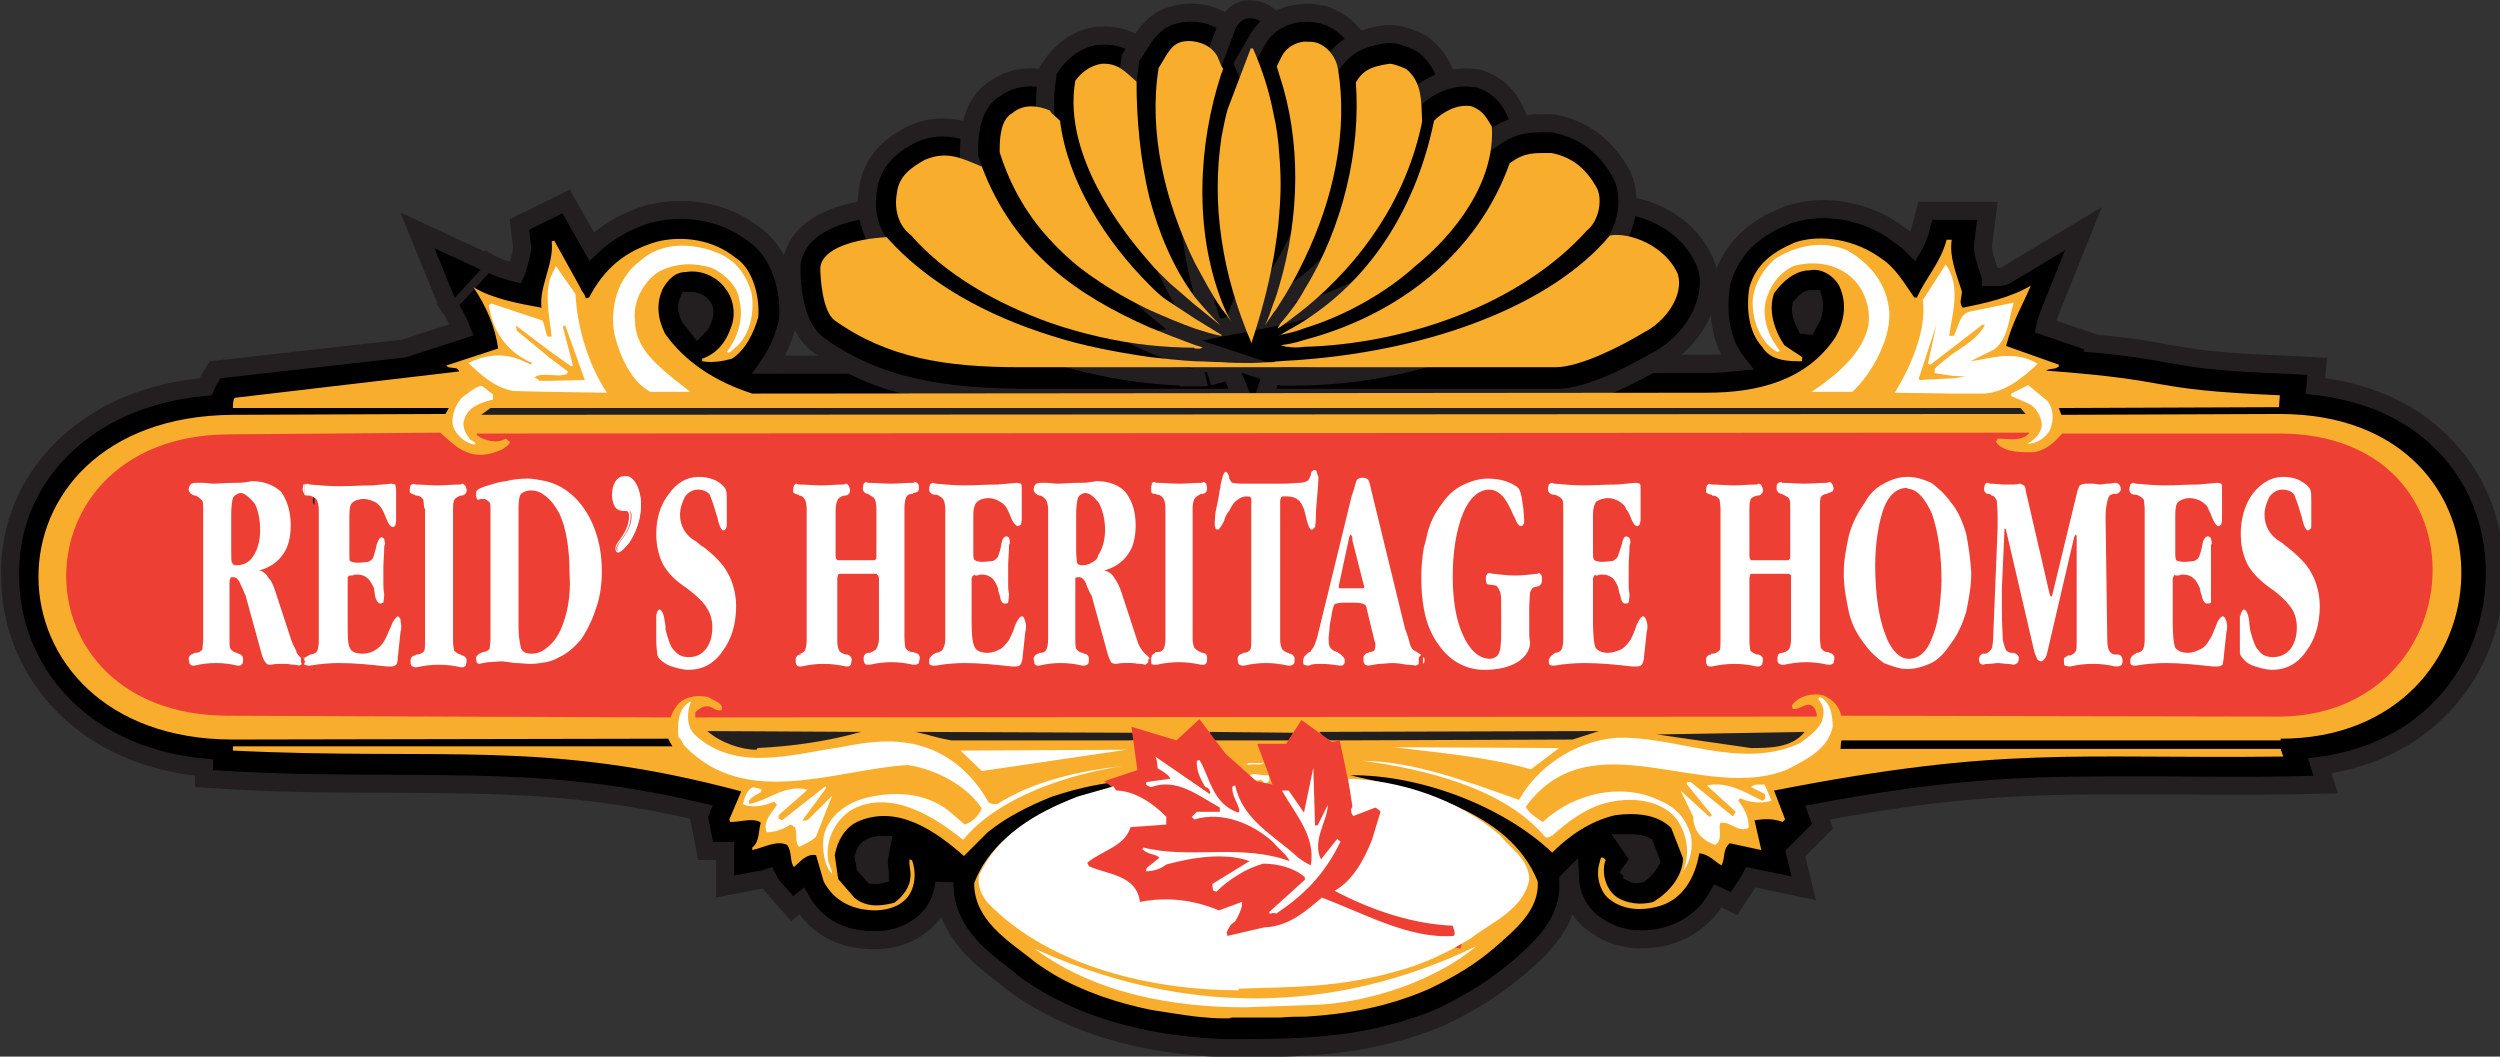 <?xml version="1.0" encoding="utf-8"?>
<!-- Generator: Adobe Illustrator 22.1.0, SVG Export Plug-In . SVG Version: 6.00 Build 0)  -->
<svg version="1.1" id="Layer_1" xmlns="http://www.w3.org/2000/svg" xmlns:xlink="http://www.w3.org/1999/xlink" x="0px" y="0px"
	 viewBox="0 0 294.1 124.3" style="enable-background:new 0 0 294.1 124.3;" xml:space="preserve">
<rect x="0" y="0" width="294.1" height="124.3" fill="#333333" stroke="none"/>
<style type="text/css">
	.st0{fill:#FFFFFF;}
	.st1{fill:none;stroke:#231F20;stroke-width:2.125;stroke-miterlimit:10;}
	.st2{fill:#F9AD2D;}
	.st3{fill:#221F1F;}
	.st4{fill:#ED3F34;}
</style>
<path class="st0" d="M293.1,67.4c0-2.6-0.5-5.1-1.3-7.4c-0.4-1.2-1-2.4-1.7-3.6c-0.4-0.6-0.8-1.2-1.2-1.8c-0.7-0.9-1.4-1.8-2.2-2.5
	c-0.9-0.9-2-1.8-3.1-2.5c-1.9-1.3-4.1-2.3-6.4-3c-1.7-0.5-3.5-0.9-5.3-1.1l0.2-2.3l-3.7-0.2c-8.5-0.4-11-0.8-13.9-1.3
	c-0.3,0-0.5-0.1-0.8-0.1c-1.1-0.2-2.3-0.4-3.8-0.6c-1.2-0.2-2.5-0.3-4.2-0.5v-0.1l-2.8-1l-2.8-1c0.1-0.5,0.3-1,0.6-1.8l2.3-5.7
	l1.6-4l-2.5,1.5l-6.5,3.9c-0.4,0.2-0.6,0.3-1.2,0.3c-0.2,0-0.4,0-0.7,0c0-0.1-0.1-0.2-0.1-0.3c0,0,0-0.1,0-0.1
	c-0.2-0.7-0.5-1.4-0.6-2c-0.1-0.3-0.1-0.6-0.2-0.8c0-0.3,0-0.5,0-0.7l0.5-3.9v0h-7.3l-0.5,2l-0.2,0.6c-0.1,0.6-0.4,1.1-0.7,1.6
	c-0.5-0.5-1.1-1-1.7-1.4c-0.7-0.5-1.3-0.9-2.1-1.3c-1.3-0.6-2.6-1.1-4-1.4c-1-0.2-2-0.3-3-0.3c-1.5,0-2.9,0.2-4.2,0.7l-0.2,0.1
	l-0.1,0c-0.2,0.1-0.3,0.1-0.5,0.2c-1.7,0.7-3.4,1.7-4.7,3.2c-0.1,0.1-0.1,0.2-0.2,0.3c-0.4,0.5-0.7,1-1.1,1.6
	c-0.4,0.6-0.7,1.3-0.9,2.1l0,0.2l-0.1,0.3c-0.6,3.3,0,6.5,1.5,8.8c0.1,0.2,0.2,0.4,0.3,0.5c-1,0.1-2.1,0.2-3.3,0.2l-6.5,0
	c0.3-0.2,0.6-0.4,0.9-0.5c1.1-0.6,2.2-1.5,3-2.5c0.4-0.5,0.8-1,1.1-1.5c0.7-1.1,1.2-2.3,1.5-3.6c0.1-0.5,0.1-1.1,0.1-1.6
	c0-0.5-0.1-1.1-0.2-1.6l-0.1-0.2l-0.1-0.2c-0.2-0.6-0.6-1.1-0.9-1.6c-0.1-0.2-0.2-0.3-0.4-0.5c-0.2-0.3-0.5-0.6-0.7-0.9
	c-0.2-0.2-0.4-0.4-0.6-0.6c-0.2-0.2-0.4-0.3-0.6-0.5c-1.8-1.5-3.9-2.4-5.9-2.7c0.1-1.2-0.1-2.4-0.5-3.5l-0.1-0.2
	c-1.7-3.2-4.3-5.3-7.7-6l-0.4-0.1l-1.3,0c0,0,0,0,0,0c-0.8,0-1.7,0.1-2.5,0.3c0,0,0-0.1,0-0.1v0l-0.1-0.7l-0.3-0.6
	c-0.7-1.2-1.7-3.1-4.3-4.1l-0.3-0.1l-0.3,0C173,9,172.4,9,171.8,9c-0.6,0-1.1,0.2-1.7,0.3c-0.3-1-0.8-2.1-1.6-3
	c-0.3-0.3-0.6-0.7-1-1L167.2,5l-0.6-0.3c-1-0.4-2-0.8-3.1-0.8L163,4c0,0,0,0,0,0c-1.1,0.1-2.2,0.4-3.3,0.9c-0.4-0.6-0.8-1.2-1.4-1.7
	c-0.2-0.2-0.4-0.4-0.6-0.5c-0.2-0.1-0.4-0.3-0.6-0.4c-0.5-0.3-1-0.5-1.6-0.7c-0.3-0.1-0.6-0.1-0.9-0.1c-0.3,0-0.5-0.1-0.8-0.1h0
	c-0.6,0-1.1,0.1-1.6,0.2c-0.2,0-0.3,0.1-0.5,0.1c-0.4,0.1-0.8,0.3-1.1,0.5c-0.3,0.1-0.5,0.3-0.8,0.4l0,0l-0.2-0.4h-5h0l-0.3,0.7
	c-1.2-0.9-2.7-1.4-4.3-1.5c-0.1,0-0.2,0-0.2,0c-0.5,0-1.1,0.1-1.6,0.2h0c-0.6,0.2-1.2,0.4-1.6,0.7c-0.2,0.1-0.3,0.2-0.4,0.3
	c-0.3,0.2-0.6,0.4-0.8,0.6c-0.2,0.2-0.3,0.4-0.5,0.6c-0.1,0.2-0.3,0.4-0.4,0.5c-0.2,0.3-0.4,0.6-0.6,0.9c-0.5-0.4-1.1-0.7-1.9-0.9
	c0,0,0,0-0.1,0c-0.3-0.1-0.6-0.2-1-0.2c-0.1,0-0.2,0-0.3,0c-0.4,0-0.8-0.1-1.3,0c0,0,0,0,0,0l-0.3,0c-0.4,0.1-0.8,0.2-1.2,0.3
	c-1.2,0.4-2.3,1-3.2,1.9c-0.4,0.4-0.8,0.8-1.1,1.3l-0.4,0.6L123.2,9v0c0,0.1,0,0.3,0,0.4c-0.5-0.1-0.9-0.2-1.4-0.2
	c-0.1,0-0.3,0-0.4,0c-0.4,0-0.8,0-1.1,0.1c-0.3,0-0.5,0.1-0.8,0.2c-0.3,0.1-0.5,0.1-0.8,0.2c-0.5,0.2-1,0.5-1.5,0.8l0,0
	c-0.5,0.3-0.8,0.6-1.2,0.9c-0.1,0.1-0.2,0.2-0.2,0.3c-0.3,0.3-0.5,0.6-0.7,1c0,0-0.1,0.1-0.1,0.1c-0.4,0.9-0.7,1.8-0.8,2.7
	c-0.5-0.2-0.9-0.3-1.4-0.4c0,0,0,0,0,0c-0.5-0.1-1.1-0.2-1.6-0.2l0,0c-1.2,0-2.3,0.2-3.5,0.7l-0.4,0.2c-1,0.6-3,1.7-4.2,3.9
	c-0.4,0.7-0.7,1.6-0.8,2.5c-0.1,0.6-0.1,1.2-0.1,1.8c0,0.2,0,0.4,0,0.6c-4.1,0.5-6.9,2-8.2,4.2c0,0.1-0.1,0.2-0.1,0.2
	c-0.2,0.3-0.3,0.6-0.4,0.9c-0.1,0.4-0.2,0.8-0.3,1.3l0,0.3c0,1.2,0.1,3.4,0.8,5.5c0.2,0.5,0.4,1.1,0.7,1.5c0.2,0.4,0.5,0.8,0.7,1.1
	c0.3,0.3,0.6,0.6,1,0.9c1.3,0.9,2.5,1.6,3.8,2.3l-9.7,0h0c0.9-1.3,1.7-2.9,2.1-4.7l0.1-0.3l0-0.2c0.1-0.6,0-1.3,0-2.1
	c0-0.6-0.1-1.2-0.3-1.8c-0.2-0.8-0.4-1.5-0.7-2.2c-0.5-1.2-1.1-2.2-2-3.1c-0.1-0.1-0.1-0.1-0.2-0.2c-0.3-0.3-0.6-0.5-0.9-0.8
	c-0.6-0.5-1.2-0.9-1.9-1.2c-0.7-0.4-1.4-0.6-2.1-0.9c-1.4-0.5-3-0.7-4.6-0.7c-1.1,0-2.1,0.1-3.1,0.3c-0.1,0-0.2,0-0.2,0l0,0l-0.1,0
	c-2.8,0.8-5.1,2.1-6.9,3.9l-3-5.3l-5.5,2.7l0.3,2.5c0,0.2,0,0.5-0.1,0.9c-0.1,0.5-0.3,1.1-0.4,1.7c0,0.1-0.1,0.3-0.1,0.4
	c0,0.1-0.1,0.2-0.1,0.3c-1.3-0.3-2.4-0.7-3.4-1.3l-0.1,0.1l-8.1-3.9v0l3.6,8.7l0,0c0,0,0,0.1,0.1,0.1l0,0l0,0
	c0.2,0.3,0.3,0.5,0.5,0.8c0.2,0.4,0.5,0.8,0.7,1.3c0.1,0.3,0.3,0.5,0.4,0.8L47.5,41l-22.2,2.6L24.5,45c-0.1,0.2-0.2,0.3-0.2,0.5
	c-2.5,0.2-4.8,0.7-7,1.4c-1.5,0.5-2.8,1-4.1,1.7c-0.7,0.3-1.3,0.7-1.9,1.1c-1.2,0.8-2.3,1.7-3.4,2.6c-2.2,2.1-3.9,4.5-5,7.1
	c-0.3,0.7-0.5,1.3-0.8,2c-0.6,2.1-1,4.2-1,6.5c0,5.2,2,10.5,5.8,14.6c2.4,2.6,5.5,4.7,9.4,6.1c2.3,0.8,4.9,1.4,7.7,1.7v1.3v0
	l3.3,0.2c1.9,0.1,3.7,0.2,5.5,0.2c1.8,0.1,3.5,0.1,5.2,0.1c3.3,0.1,6.3,0.1,9.2,0.1c12.1,0,21.8,0.1,35.3,3.3L82.2,96l0.8,4.2h2.1
	v4.2l4.1-0.8c0.3-0.1,0.6-0.2,0.9-0.2c0.2,0.4,0.4,0.7,0.7,1.1l2,2.3l0.2,0.3v0l1.1-0.9c1.5,2.5,4.1,4.1,7,4.5c0.3,0,0.6,0,0.9,0.1
	c0.3,0,0.5,0.1,0.8,0.1c1.4,0,2.7-0.3,3.8-0.8c0.6-0.3,1.1-0.6,1.6-1c0.5-0.4,0.9-0.8,1.3-1.3c0.8-1.1,1.3-2.4,1.4-3.7v0.1
	c0,3.4,1.5,5.8,3.4,7.8c0,0,0,0,0,0c1.1,1.1,2.3,2.1,3.4,2.9c0.4,0.3,0.8,0.6,1.1,0.9l0.1,0.1c8.1,6,18.2,7.5,25.2,7.7l0.5,0
	l0.3-0.1c2.9,0,5.8,0,8.7-0.2c0.1,0,0.3,0,0.4,0c4.9-0.3,10-1.2,15.1-3.4l0.2-0.1c1.5-0.7,2.7-1.4,3.9-2.1c0.5-0.3,1.1-0.7,1.6-1
	c1-0.7,2-1.4,2.9-2.2l0.5-0.4c0.6-0.6,1.4-1.2,2-1.9c0.6-0.6,1.2-1.3,1.8-2c0.2-0.2,0.3-0.5,0.5-0.8c1-1.6,1.7-3.4,1.5-5.6l0.2-0.2
	c0,0.5,0.1,1.1,0.3,1.6c0.5,1.5,1.4,2.9,2.7,3.8c2.1,1.5,4.9,2,8.1,1.4c2.7-0.6,4.9-2.3,6.3-4.8l0.9,0.5l0.9,0.5l0.8-1.3l0.8-1.3
	c0.1-0.2,0.2-0.3,0.3-0.5l6.2,1.3l-1-4.1l3.2-3.2l-0.6-1.6c12.6-2.3,20.8-3,30-3.1c1.3,0,2.7,0,4.1,0c2.1,0,4.2,0,6.5,0
	c4.3,0,9,0.1,14.6,0l4.6-0.1l-0.5-1.7l-0.2-0.5C286,88.3,293.1,77.8,293.1,67.4z M212.9,37.9c-0.1,0.2-0.2,0.3-0.3,0.5
	c-0.1,0-0.1-0.1-0.2-0.1c-0.3-0.6-0.4-1.1-0.5-1.6c0-0.2-0.1-0.3-0.1-0.5c0.4-0.4,0.7-0.6,0.8-0.7c0.1,0,0.2-0.1,0.2-0.1h0.4l0,0
	l0,0c0,0.1,0.1,0.2,0.1,0.4c0,0.2,0,0.3,0,0.6C213.4,36.7,213.3,37.2,212.9,37.9 M192.9,102.8c-0.4,0-0.8,0-0.9-0.1c0,0,0,0,0-0.1
	c0,0,0,0,0,0l1-1.4v0l-1.3-1.9c0,0,0,0,0,0c0,0,0,0,0.1,0c0.4,0,1.1,0.1,1.6,0.3c0.1,0,0.1,0,0.2,0.1l0.3,0.8l0.4,1.1
	c0,0.1-0.1,0.2-0.2,0.3C193.8,102.1,193.4,102.5,192.9,102.8 M82.1,38.5c-0.3-0.3-0.6-0.7-0.9-1.1c-0.2-0.5-0.3-0.9-0.3-1.2
	c0-0.3,0.1-0.6,0.2-0.8c0,0,0,0,0,0c0,0,0,0,0,0l0.3-0.1c0.3-0.1,0.9,0.2,1.2,0.6l0.1,0.1c0.1,0.1,0.2,0.3,0.2,0.5
	c0,0.2,0,0.4-0.1,0.6l-0.1,0.3c-0.1,0.2-0.2,0.4-0.3,0.6C82.3,38.3,82.2,38.4,82.1,38.5 M101.9,100c0.1-0.2,0.2-0.3,0.3-0.3
	c0.5-0.2,1-0.3,1.5-0.4l-0.2,1c0,0.2,0,0.4,0,0.6c0,0.2-0.1,0.5,0,0.6c0,0,0,0.1,0,0.1c0,0.3,0.1,0.6,0.1,0.9l0,0.3l0,0
	c-0.2,0-0.4,0-0.5,0c0,0,0,0,0,0c-0.1,0-0.2,0-0.3,0l-0.9-1.1l-0.2-1.1C101.7,100.4,101.8,100.2,101.9,100"/>
<path class="st0" d="M293.1,67.4c0-5.9-2.2-11.3-6.3-15.4c-3.8-3.7-8.8-6-14.8-6.6l0.2-2.3l-3.7-0.2c-8.5-0.4-11-0.8-13.9-1.3
	c-2.1-0.4-4.3-0.8-8.8-1.2v-0.1l-5.6-1.9c0.1-0.5,0.3-1,0.6-1.8l3.9-9.7l-9,5.4c-0.4,0.2-0.6,0.3-1.2,0.3c-0.2,0-0.4,0-0.6,0
	c0-0.1-0.1-0.3-0.1-0.4c-0.5-1.4-0.9-2.6-0.8-3.5l0.5-3.9h-7.3l-0.7,2.6c-0.1,0.6-0.4,1.1-0.7,1.6c-0.5-0.5-1.1-1-1.7-1.4
	c-2.6-1.9-5.8-3-9-3c-1.5,0-2.9,0.2-4.2,0.7l-0.2,0.1c-2.9,1.2-6,3-7.4,7.5l-0.1,0.4c-0.6,3.6,0.1,7,1.8,9.3c-1,0.1-2.1,0.2-3.3,0.2
	l-6.5,0c0.3-0.2,0.7-0.4,0.9-0.5c3.6-2,6.7-6.6,5.5-10.8l-0.2-0.5c-1.7-3.9-5.6-6.1-9.1-6.6c0.1-1.2,0-2.4-0.5-3.5l-0.1-0.2
	c-1.7-3.2-4.3-5.3-7.7-6l-0.4-0.1l-1.3,0c-0.8,0-1.7,0.1-2.6,0.3c0,0,0-0.1,0-0.1l-0.1-0.7l-0.3-0.6c-0.7-1.2-1.7-3.1-4.3-4.1
	l-0.3-0.1l-0.3,0c-1.1-0.2-2.3,0-3.4,0.3c-0.4-1.4-1.1-2.8-2.5-4L167.2,5l-0.6-0.3c-1-0.4-2-0.8-3.1-0.8L163,4
	c-1.1,0.1-2.2,0.4-3.3,0.9c-0.9-1.6-2.4-2.8-4.2-3.2c-0.6-0.1-1.1-0.2-1.7-0.2c-1.5,0-2.8,0.5-4,1.2l-0.2-0.4h-5l-0.3,0.7
	c-1.6-1.3-3.8-1.9-6.1-1.3c-2.4,0.6-3.6,2.4-4.3,3.7c-1.1-0.7-2.5-1.4-4.5-1.2l-0.3,0c-2.2,0.3-4.1,1.6-5.4,3.5l-0.4,0.6L123.2,9
	c0,0.1,0,0.3,0,0.4c-2.3-0.5-4.3-0.2-6,1c-2,1.2-2.7,3.2-2.9,5c-1-0.3-2-0.6-3.2-0.6c-1.2,0-2.3,0.2-3.5,0.7l-0.4,0.2
	c-1.4,0.8-4.5,2.5-5,6.5c-0.2,0.8-0.2,1.7-0.1,2.5c-5.4,0.7-8.7,3-9,6.5l0,0.3c0,2,0.3,7,3.2,9.1c1.3,0.9,2.7,1.6,4,2.3l-9.9,0
	c0.9-1.3,1.7-2.9,2.1-4.7l0.1-0.6c0.3-3.4-0.9-7.9-4.1-10.1c-2.3-1.8-5.3-2.8-8.5-2.8c-1.1,0-2.3,0.1-3.4,0.4l-0.2,0
	c-2.8,0.8-5.1,2.1-6.9,3.9l-3-5.3l-5.5,2.7l0.3,2.5c0.1,0.6-0.2,1.6-0.5,2.5c-0.1,0.2-0.1,0.5-0.2,0.7c-1.3-0.3-2.4-0.7-3.4-1.3
	l-0.1,0.1l-8.1-3.9l3.6,8.7l0,0c0.7,1,1.2,2,1.6,3L47.5,41l-22.2,2.6L24.5,45c-0.1,0.2-0.2,0.3-0.2,0.5c-6.6,0.6-12.3,2.9-16.4,6.8
	C3.4,56.4,1,62,1.1,67.9c0,10.4,7.9,21,22.8,22.4v1.3l3.3,0.2c7.6,0.4,14.1,0.4,19.8,0.4c12.1,0,21.8,0.1,35.3,3.3L82.2,96l0.8,4.2
	h2.1v4.2l4.1-0.8c0.3-0.1,0.7-0.2,0.9-0.2c0.2,0.4,0.4,0.7,0.7,1.1l2.2,2.5l1.1-0.9c1.5,2.5,4.1,4.1,7,4.5c0.5,0.1,1.1,0.1,1.7,0.1
	c2.7,0,5.2-1.1,6.7-3.1c0.8-1.1,1.3-2.4,1.4-3.7v0.1c0,5.4,3.9,8.5,6.8,10.7c0.4,0.3,0.8,0.6,1.1,0.9l0.1,0.1
	c8.1,6,18.2,7.5,25.2,7.7l0.5,0l0.3-0.1c7.8,0,15.8-0.1,24.2-3.7l0.2-0.1c3.7-1.8,6.1-3.4,8.4-5.3l0.5-0.4c2.6-2.3,6.1-5.4,5.8-10.2
	l0.2-0.2c0.2,2.2,1.3,4.2,3,5.4c2.1,1.5,4.9,2,8.1,1.4c2.7-0.6,4.9-2.3,6.3-4.8l1.9,0.9l1.7-2.6c0.1-0.2,0.2-0.3,0.3-0.5l6.2,1.3
	l-1-4.1l3.2-3.2l-0.6-1.6c14.3-2.6,23-3.2,34.1-3.2c2.1,0,4.2,0,6.5,0c4.3,0,9,0.1,14.6,0l4.6-0.1l-0.7-2.2
	C286,88.3,293.1,77.8,293.1,67.4 M192,102.6l1-1.4l-1.3-1.9c0,0,0,0,0,0c0.5,0,1.3,0,1.9,0.3l0.7,1.8c-0.2,0.6-0.7,1.1-1.3,1.5
	c-0.4,0-0.8,0-0.9-0.1C192,102.7,192,102.6,192,102.6 M103.5,102.6l0,0.3l0,0c-0.4,0.1-0.7,0-0.8,0l-0.9-1.1l-0.2-1.1
	c0.2-0.5,0.5-0.9,0.6-1c0.5-0.2,1-0.3,1.5-0.4l-0.2,1C103.3,101.3,103.5,102.1,103.5,102.6 M82.1,38.5c-0.3-0.3-0.6-0.7-0.9-1.1
	c-0.4-1-0.3-1.6-0.1-2c0,0,0,0,0,0l0.3-0.1c0.3-0.1,0.9,0.2,1.2,0.6l0.1,0.1c0.2,0.3,0.3,0.8,0.1,1.1l-0.1,0.3
	C82.5,37.9,82.3,38.3,82.1,38.5 M211.8,36.1c0.5-0.6,0.9-0.8,1-0.8h0.4l0,0l0,0c0.2,0.4,0.3,1.2-0.4,2.6c-0.1,0.2-0.2,0.3-0.3,0.5
	c-0.1,0-0.1-0.1-0.2-0.1C212,37.4,211.8,36.7,211.8,36.1"/>
<path class="st0" d="M146,118.9c-8.2,0-17.5-1.5-24.8-7c17.3,7.9,35.1,7.9,52.2-0.3c-4.9,4.1-12.6,6.6-18.8,6.9L146,118.9z"/>
<path d="M144.8,123.3l-0.5,0c-7.1-0.2-17.1-1.7-25.2-7.7l-0.1-0.1c-0.4-0.3-0.7-0.6-1.1-0.9c-2.9-2.2-6.8-5.3-6.8-10.7v-0.1
	c-0.1,1.3-0.6,2.6-1.4,3.7c-1.5,1.9-3.9,3.1-6.7,3.1c-0.6,0-1.1,0-1.7-0.1c-3-0.3-5.5-1.9-7-4.5l-1.1,0.9l-2.2-2.5
	c-0.3-0.3-0.5-0.7-0.7-1.1c-0.3,0.1-0.6,0.2-0.9,0.2l-4.1,0.8v-4.2H83L82.2,96l0.2-0.5c-13.5-3.2-23.3-3.2-35.3-3.3
	c-5.7,0-12.3,0-19.8-0.4l-3.3-0.2v-1.3c-15-1.4-22.8-12-22.8-22.4C1,62,3.4,56.4,7.8,52.3c4.2-3.9,9.8-6.2,16.4-6.8
	c0.1-0.2,0.1-0.3,0.2-0.5l0.9-1.5L47.5,41l6.8-2.2c-0.4-1-0.9-2-1.6-3l4.6-5c1,0.6,2.2,1,3.4,1.3c0.1-0.2,0.1-0.5,0.2-0.7
	c0.3-1,0.6-2,0.5-2.5l-0.3-2.5l5.5-2.7l3,5.3c1.9-1.8,4.2-3.1,6.9-3.9l0.2,0c1.1-0.3,2.2-0.4,3.4-0.4c3.2,0,6.2,1,8.5,2.8
	c3.3,2.2,4.4,6.8,4.1,10.1l-0.1,0.6c-0.5,1.8-1.2,3.4-2.1,4.7l110.5-0.1c1.2,0,2.3-0.1,3.3-0.2c-1.8-2.3-2.4-5.7-1.8-9.3l0.1-0.4
	c1.4-4.4,4.5-6.3,7.4-7.5l0.2-0.1c1.3-0.4,2.7-0.7,4.2-0.7c3.2,0,6.4,1,9,3c0.6,0.4,1.2,0.9,1.7,1.4c0.3-0.5,0.5-1.1,0.7-1.6
	l0.7-2.6h7.3l-0.5,3.9c-0.1,0.9,0.3,2.1,0.8,3.5c0,0.1,0.1,0.3,0.1,0.4c0.2,0,0.4,0,0.7,0c0.6,0,0.9-0.1,1.2-0.3l9-5.4l-3.9,9.7
	c-0.3,0.8-0.5,1.3-0.6,1.8l5.6,1.9v0.1c4.5,0.4,6.7,0.8,8.8,1.2c2.9,0.5,5.4,1,13.9,1.3l3.7,0.2l-0.2,2.3c6,0.7,11.1,2.9,14.8,6.6
	c4.1,4,6.3,9.5,6.3,15.4c0,10.4-7,20.9-20.6,22.7l0.7,2.2l-4.6,0.1c-5.6,0.1-10.3,0-14.6,0c-2.3,0-4.4,0-6.5,0
	c-11.1,0-19.7,0.5-34.1,3.2l0.6,1.6l-3.2,3.2l1,4.1l-6.2-1.3c-0.1,0.2-0.2,0.3-0.3,0.5l-1.7,2.6l-1.9-0.9c-1.4,2.5-3.6,4.1-6.3,4.8
	c-3.2,0.7-5.9,0.2-8.1-1.4c-1.7-1.1-2.9-3.2-3-5.4l-0.2,0.2c0.3,4.9-3.3,8-5.8,10.2l-0.5,0.4c-2.3,1.9-4.7,3.5-8.4,5.3l-0.2,0.1
	c-8.4,3.6-16.5,3.7-24.2,3.7L144.8,123.3z M123.3,110.1c6.4,4.8,14.7,6,20.7,6.3l0.2-0.1h0.4c7.5,0,14.6,0,21.8-3.1
	c3.1-1.6,5.1-2.8,6.9-4.3l0.4-0.4c1.9-1.6,3.2-2.9,3.5-4.1c-2.9-6-11.9-8.1-18.5-9.6l-0.9-0.2l0.7-6.8l0.5,0c7.9,0,16.9,3.1,23.3,8
	c2.1-1.6,4.3-2.7,6.6-3.2l0.3-0.1c0.8-0.1,1.6-0.2,2.4-0.2c3,0,5.5,0.9,7.2,2.7l0.5,0.5l0.5,1.3c0.3,0,0.5,0,0.8,0.1
	c0.2-0.2,0.3-0.3,0.5-0.5l1.3-1.1l0,0l-0.4-1.8l2.9-0.5l-1.1-2.9l4.1-0.8c1.7-0.3,3.3-0.6,4.8-0.9l0.2-1.1c0.1-2.6,1.6-3.4,2.5-3.7
	l0.5-0.2h52.3c12.2,0,17.8-8.3,17.8-16c0-4-1.5-7.7-4.2-10.4c-3.2-3.2-7.9-4.8-13.7-4.8L240,52.3l-1.8-5.5l-6.2-0.5l2.9-2.4l-2.9-1
	l0.8-3.1c0-0.1,0.1-0.2,0.1-0.3c-0.5,0-0.9,0-1.2,0.1l-2.1,0.4l-1.3-1.7c-0.1-0.1-0.2-0.2-0.3-0.4l-0.2,0.5h-4.4l-1.5-2.3
	c-0.6-0.8-1.1-1.6-1.6-2.2c0.5,2.4,0.1,4.9-1.2,7.3l-0.2,0.2c-1,1.4-2.1,2.6-3.4,3.7V46h-0.9c-3.5,2.4-8.1,3.7-13.7,3.7L88,49.8
	l-0.5-0.2c-3-0.9-5.7-2.3-8-4.1l-0.4-0.1v-0.2c-1.5-1.2-2.7-2.6-3.8-4.1L75.2,41L75,40.7c-1.1-2.3-1.4-4.5-0.8-6.6
	c-0.7,0.7-1.3,1.5-1.9,2.6l-0.8,1.5l-4.2,0.7l0.2,1.6l-4.8-0.9c-0.3-0.1-0.7-0.1-1-0.2c0.1,0.4,0.2,0.9,0.2,1.3l0.3,2.8l-3.5,1.2
	L57.9,46l0.2,0.8l-0.7,0.1l-3.2,5.3l-26.9,0.2C13.9,52.4,8,60.2,8,67.9c0,7.5,6.1,15.7,19.4,15.7l53.3-0.1l2.8,5.1
	c1.5,0.3,3,0.7,4.6,1.2l3.9,1l-1.2,2.7c0,0,0.1,0,0.1,0l0.6,0.3l2,2l-0.1,0.2c0.2,0.1,0.5,0.2,0.7,0.3l0.8,0.4l0.4,0.5
	c0.1,0,0.2,0,0.3,0c0.8-1.6,2.1-2.9,3.6-3.7l0.1,0c1.5-0.7,3-1,4.7-1c3.5,0,6.6,1.6,9.2,3.5l0.9-0.9c4.8-4,12.7-6.8,19.3-6.8l1,6.8
	l-6.8,2.1c-5.1,2.1-8,4.3-9.4,7.2c0.3,1.6,1.8,2.9,4.1,4.7C122.5,109.4,122.9,109.7,123.3,110.1 M102.7,102.9c0.1,0,0.4,0.1,0.8,0
	l0,0l0-0.3c-0.1-0.5-0.2-1.3,0-2.2l0.2-1c-0.5,0-1,0.1-1.5,0.4c-0.2,0.1-0.4,0.4-0.6,1l0.2,1.1L102.7,102.9z M192,102.7
	c0.2,0.1,0.5,0.2,0.9,0.1c0.5-0.4,1-0.9,1.3-1.5l-0.7-1.8c-0.6-0.3-1.4-0.3-1.9-0.3c0,0,0,0,0,0l1.3,1.9l-1,1.4
	C192,102.6,192,102.7,192,102.7 M81.2,37.4c0.3,0.4,0.6,0.7,0.9,1.1c0.3-0.3,0.5-0.6,0.6-1l0.1-0.3c0.1-0.3,0.1-0.9-0.1-1.1
	l-0.1-0.1c-0.3-0.4-0.9-0.6-1.2-0.6L81,35.4c0,0,0,0,0,0C80.8,35.9,80.7,36.4,81.2,37.4 M212.4,38.2c0.1,0,0.1,0.1,0.2,0.1
	c0.1-0.2,0.2-0.3,0.3-0.5c0.7-1.3,0.5-2.2,0.4-2.6l0,0l0,0h-0.4c-0.1,0-0.5,0.2-1,0.8C211.8,36.7,212,37.4,212.4,38.2"/>
<path class="st1" d="M144.8,123.3l-0.5,0c-7.1-0.2-17.1-1.7-25.2-7.7l-0.1-0.1c-0.4-0.3-0.7-0.6-1.1-0.9c-2.9-2.2-6.8-5.3-6.8-10.7
	v-0.1c-0.1,1.3-0.6,2.6-1.4,3.7c-1.5,1.9-3.9,3.1-6.7,3.1c-0.6,0-1.1,0-1.7-0.1c-3-0.3-5.5-1.9-7-4.5l-1.1,0.9l-2.2-2.5
	c-0.3-0.3-0.5-0.7-0.7-1.1c-0.3,0.1-0.6,0.2-0.9,0.2l-4.1,0.8v-4.2H83L82.2,96l0.2-0.5c-13.5-3.2-23.3-3.2-35.3-3.3
	c-5.7,0-12.3,0-19.8-0.4l-3.3-0.2v-1.3c-15-1.4-22.8-12-22.8-22.4C1,62,3.4,56.4,7.8,52.3c4.2-3.9,9.8-6.2,16.4-6.8
	c0.1-0.2,0.1-0.3,0.2-0.5l0.9-1.5L47.5,41l6.8-2.2c-0.4-1-0.9-2-1.6-3l4.6-5c1,0.6,2.2,1,3.4,1.3c0.1-0.2,0.1-0.5,0.2-0.7
	c0.3-1,0.6-2,0.5-2.5l-0.3-2.5l5.5-2.7l3,5.3c1.9-1.8,4.2-3.1,6.9-3.9l0.2,0c1.1-0.3,2.2-0.4,3.4-0.4c3.2,0,6.2,1,8.5,2.8
	c3.3,2.2,4.4,6.8,4.1,10.1l-0.1,0.6c-0.5,1.8-1.2,3.4-2.1,4.7l110.5-0.1c1.2,0,2.3-0.1,3.3-0.2c-1.8-2.3-2.4-5.7-1.8-9.3l0.1-0.4
	c1.4-4.4,4.5-6.3,7.4-7.5l0.2-0.1c1.3-0.4,2.7-0.7,4.2-0.7c3.2,0,6.4,1,9,3c0.6,0.4,1.2,0.9,1.7,1.4c0.3-0.5,0.5-1.1,0.7-1.6
	l0.7-2.6h7.3l-0.5,3.9c-0.1,0.9,0.3,2.1,0.8,3.5c0,0.1,0.1,0.3,0.1,0.4c0.2,0,0.4,0,0.7,0c0.6,0,0.9-0.1,1.2-0.3l9-5.4l-3.9,9.7
	c-0.3,0.8-0.5,1.3-0.6,1.8l5.6,1.9v0.1c4.5,0.4,6.7,0.8,8.8,1.2c2.9,0.5,5.4,1,13.9,1.3l3.7,0.2l-0.2,2.3c6,0.7,11.1,2.9,14.8,6.6
	c4.1,4,6.3,9.5,6.3,15.4c0,10.4-7,20.9-20.6,22.7l0.7,2.2l-4.6,0.1c-5.6,0.1-10.3,0-14.6,0c-2.3,0-4.4,0-6.5,0
	c-11.1,0-19.7,0.5-34.1,3.2l0.6,1.6l-3.2,3.2l1,4.1l-6.2-1.3c-0.1,0.2-0.2,0.3-0.3,0.5l-1.7,2.6l-1.9-0.9c-1.4,2.5-3.6,4.1-6.3,4.8
	c-3.2,0.7-5.9,0.2-8.1-1.4c-1.7-1.1-2.9-3.2-3-5.4l-0.2,0.2c0.3,4.9-3.3,8-5.8,10.2l-0.5,0.4c-2.3,1.9-4.7,3.5-8.4,5.3l-0.2,0.1
	c-8.4,3.6-16.5,3.7-24.2,3.7L144.8,123.3z M123.3,110.1c6.4,4.8,14.7,6,20.7,6.3l0.2-0.1h0.4c7.5,0,14.6,0,21.8-3.1
	c3.1-1.6,5.1-2.8,6.9-4.3l0.4-0.4c1.9-1.6,3.2-2.9,3.5-4.1c-2.9-6-11.9-8.1-18.5-9.6l-0.9-0.2l0.7-6.8l0.5,0c7.9,0,16.9,3.1,23.3,8
	c2.1-1.6,4.3-2.7,6.6-3.2l0.3-0.1c0.8-0.1,1.6-0.2,2.4-0.2c3,0,5.5,0.9,7.2,2.7l0.5,0.5l0.5,1.3c0.3,0,0.5,0,0.8,0.1
	c0.2-0.2,0.3-0.3,0.5-0.5l1.3-1.1l0,0l-0.4-1.8l2.9-0.5l-1.1-2.9l4.1-0.8c1.7-0.3,3.3-0.6,4.8-0.9l0.2-1.1c0.1-2.6,1.6-3.4,2.5-3.7
	l0.5-0.2h52.3c12.2,0,17.8-8.3,17.8-16c0-4-1.5-7.7-4.2-10.4c-3.2-3.2-7.9-4.8-13.7-4.8L240,52.3l-1.8-5.5l-6.2-0.5l2.9-2.4l-2.9-1
	l0.8-3.1c0-0.1,0.1-0.2,0.1-0.3c-0.5,0-0.9,0-1.2,0.1l-2.1,0.4l-1.3-1.7c-0.1-0.1-0.2-0.2-0.3-0.4l-0.2,0.5h-4.4l-1.5-2.3
	c-0.6-0.8-1.1-1.6-1.6-2.2c0.5,2.4,0.1,4.9-1.2,7.3l-0.2,0.2c-1,1.4-2.1,2.6-3.4,3.7V46h-0.9c-3.5,2.4-8.1,3.7-13.7,3.7L88,49.8
	l-0.5-0.2c-3-0.9-5.7-2.3-8-4.1l-0.4-0.1v-0.2c-1.5-1.2-2.7-2.6-3.8-4.1L75.2,41L75,40.7c-1.1-2.3-1.4-4.5-0.8-6.6
	c-0.7,0.7-1.3,1.5-1.9,2.6l-0.8,1.5l-4.2,0.7l0.2,1.6l-4.8-0.9c-0.3-0.1-0.7-0.1-1-0.2c0.1,0.4,0.2,0.9,0.2,1.3l0.3,2.8l-3.5,1.2
	L57.9,46l0.2,0.8l-0.7,0.1l-3.2,5.3l-26.9,0.2C13.9,52.4,8,60.2,8,67.9c0,7.5,6.1,15.7,19.4,15.7l53.3-0.1l2.8,5.1
	c1.5,0.3,3,0.7,4.6,1.2l3.9,1l-1.2,2.7c0,0,0.1,0,0.1,0l0.6,0.3l2,2l-0.1,0.2c0.2,0.1,0.5,0.2,0.7,0.3l0.8,0.4l0.4,0.5
	c0.1,0,0.2,0,0.3,0c0.8-1.6,2.1-2.9,3.6-3.7l0.1,0c1.5-0.7,3-1,4.7-1c3.5,0,6.6,1.6,9.2,3.5l0.9-0.9c4.8-4,12.7-6.8,19.3-6.8l1,6.8
	l-6.8,2.1c-5.1,2.1-8,4.3-9.4,7.2c0.3,1.6,1.8,2.9,4.1,4.7C122.5,109.4,122.9,109.7,123.3,110.1z M102.7,102.9c0.1,0,0.4,0.1,0.8,0
	l0,0l0-0.3c-0.1-0.5-0.2-1.3,0-2.2l0.2-1c-0.5,0-1,0.1-1.5,0.4c-0.2,0.1-0.4,0.4-0.6,1l0.2,1.1L102.7,102.9z M192,102.7
	c0.2,0.1,0.5,0.2,0.9,0.1c0.5-0.4,1-0.9,1.3-1.5l-0.7-1.8c-0.6-0.3-1.4-0.3-1.9-0.3c0,0,0,0,0,0l1.3,1.9l-1,1.4
	C192,102.6,192,102.7,192,102.7z M81.2,37.4c0.3,0.4,0.6,0.7,0.9,1.1c0.3-0.3,0.5-0.6,0.6-1l0.1-0.3c0.1-0.3,0.1-0.9-0.1-1.1
	l-0.1-0.1c-0.3-0.4-0.9-0.6-1.2-0.6L81,35.4c0,0,0,0,0,0C80.8,35.9,80.7,36.4,81.2,37.4z M212.4,38.2c0.1,0,0.1,0.1,0.2,0.1
	c0.1-0.2,0.2-0.3,0.3-0.5c0.7-1.3,0.5-2.2,0.4-2.6l0,0l0,0h-0.4c-0.1,0-0.5,0.2-1,0.8C211.8,36.7,212,37.4,212.4,38.2z"/>
<path d="M183.2,46.8h-63c-9.3-0.1-16.9-1.2-23.9-6.2c-2.9-2.1-3.2-7-3.2-9.1l0-0.3c0.4-3.9,4.4-6.4,11.1-6.8l1.7-0.1l1.1,1.2
	c7.6,8.5,22.3,13.6,39.2,13.6c17.5,0,33.8-5.5,40.6-13.7l0.8-1l1.3-0.2c3.9-0.6,9.6,1.7,11.7,6.7l0.2,0.5c1.1,4.2-1.9,8.8-5.5,10.8
	C193,43.5,187.3,46.8,183.2,46.8 M190.9,31.2c-3.2,3.4-7.6,6.3-12.8,8.6h5.1c1.5,0,5.1-1.5,8.6-3.6c1.3-0.7,2.2-2.2,2.3-2.8
	C193.4,32.2,192,31.5,190.9,31.2 M100.6,35.1c4.2,2.9,8.7,4.1,14.1,4.5c-4.5-2.2-8.5-4.9-11.6-8.1c-1.5,0.2-2.5,0.6-3,0.8
	C100.1,33.4,100.3,34.6,100.6,35.1"/>
<path class="st1" d="M183.2,46.8h-63c-9.3-0.1-16.9-1.2-23.9-6.2c-2.9-2.1-3.2-7-3.2-9.1l0-0.3c0.4-3.9,4.4-6.4,11.1-6.8l1.7-0.1
	l1.1,1.2c7.6,8.5,22.3,13.6,39.2,13.6c17.5,0,33.8-5.5,40.6-13.7l0.8-1l1.3-0.2c3.9-0.6,9.6,1.7,11.7,6.7l0.2,0.5
	c1.1,4.2-1.9,8.8-5.5,10.8C193,43.5,187.3,46.8,183.2,46.8z M190.9,31.2c-3.2,3.4-7.6,6.3-12.8,8.6h5.1c1.5,0,5.1-1.5,8.6-3.6
	c1.3-0.7,2.2-2.2,2.3-2.8C193.4,32.2,192,31.5,190.9,31.2z M100.6,35.1c4.2,2.9,8.7,4.1,14.1,4.5c-4.5-2.2-8.5-4.9-11.6-8.1
	c-1.5,0.2-2.5,0.6-3,0.8C100.1,33.4,100.3,34.6,100.6,35.1z"/>
<path d="M141.3,44.4L141.3,44.4l-2,0l-0.1-0.1c-11.1-0.3-26.1-4.8-34.4-14.1c-2.2-1.9-3.2-4.9-2.7-7.9c0.5-3.9,3.6-5.7,5-6.4
	l0.4-0.2c1.2-0.5,2.3-0.7,3.5-0.7c2,0,3.5,0.7,5.1,1.3l2,0.8l0.5,1.4c3.6,9.1,10.5,14.7,24,19.2l10.8,3.6l-11.2,3
	C142.2,44.3,141.8,44.4,141.3,44.4 M110.4,21.9c-1.3,0.7-1.3,1-1.3,1.2l0,0.3c-0.1,0.5,0,1.2,0.4,1.5l0.3,0.2l0.2,0.3
	c2.2,2.5,5.7,5.1,10.1,7.2c-2.8-2.8-5.2-6.2-7.1-10.3c-0.7-0.3-1.3-0.5-1.8-0.5C110.9,21.8,110.7,21.8,110.4,21.9"/>
<path class="st1" d="M141.3,44.4L141.3,44.4l-2,0l-0.1-0.1c-11.1-0.3-26.1-4.8-34.4-14.1c-2.2-1.9-3.2-4.9-2.7-7.9
	c0.5-3.9,3.6-5.7,5-6.4l0.4-0.2c1.2-0.5,2.3-0.7,3.5-0.7c2,0,3.5,0.7,5.1,1.3l2,0.8l0.5,1.4c3.6,9.1,10.5,14.7,24,19.2l10.8,3.6
	l-11.2,3C142.2,44.3,141.8,44.4,141.3,44.4z M110.4,21.9c-1.3,0.7-1.3,1-1.3,1.2l0,0.3c-0.1,0.5,0,1.2,0.4,1.5l0.3,0.2l0.2,0.3
	c2.2,2.5,5.7,5.1,10.1,7.2c-2.8-2.8-5.2-6.2-7.1-10.3c-0.7-0.3-1.3-0.5-1.8-0.5C110.9,21.8,110.7,21.8,110.4,21.9z"/>
<path d="M143.5,43.1l-0.7-0.2c-6.7-1.5-12.9-5.2-16.1-7.2l-0.1-0.1c-6.1-4.4-10.3-10-12.4-16.6l-0.2-0.5V18c0-1.7,0-5.7,3.1-7.6
	c2.1-1.5,4.8-1.7,7.6-0.6l0.6,0.2l2.6,2.5l0.2,1.2c1,7.3,6.3,14.4,11.1,18.7l13.8,8.7L143.5,43.1z M121,17.4
	c0.7,1.9,1.6,3.7,2.7,5.4c-1-2.3-1.7-4.6-2.1-6.8c-0.1,0-0.2,0-0.2,0l-0.2,0.1C121.1,16.5,121,17,121,17.4"/>
<path class="st1" d="M143.5,43.1l-0.7-0.2c-6.7-1.5-12.9-5.2-16.1-7.2l-0.1-0.1c-6.1-4.4-10.3-10-12.4-16.6l-0.2-0.5V18
	c0-1.7,0-5.7,3.1-7.6c2.1-1.5,4.8-1.7,7.6-0.6l0.6,0.2l2.6,2.5l0.2,1.2c1,7.3,6.3,14.4,11.1,18.7l13.8,8.7L143.5,43.1z M121,17.4
	c0.7,1.9,1.6,3.7,2.7,5.4c-1-2.3-1.7-4.6-2.1-6.8c-0.1,0-0.2,0-0.2,0l-0.2,0.1C121.1,16.5,121,17,121,17.4z"/>
<path d="M141.7,41.1l-6.4-5.3C131,31.5,121.2,20.3,123.2,9l0.1-0.7l0.4-0.6c1.3-1.9,3.2-3.2,5.4-3.5l0.3,0c3.2-0.2,4.9,1.4,6,2.4
	c0.2,0.2,0.4,0.3,0.6,0.5l1.2,1v1.6c0,8.3,1.6,19.7,9,26.2L141.7,41.1z M129.9,11.1c-0.2,1.9,0.1,3.8,0.7,5.6
	c-0.2-1.9-0.3-3.8-0.3-5.5c-0.1-0.1-0.2-0.2-0.3-0.2C130,11,130,11.1,129.9,11.1"/>
<path class="st1" d="M141.7,41.1l-6.4-5.3C131,31.5,121.2,20.3,123.2,9l0.1-0.7l0.4-0.6c1.3-1.9,3.2-3.2,5.4-3.5l0.3,0
	c3.2-0.2,4.9,1.4,6,2.4c0.2,0.2,0.4,0.3,0.6,0.5l1.2,1v1.6c0,8.3,1.6,19.7,9,26.2L141.7,41.1z M129.9,11.1c-0.2,1.9,0.1,3.8,0.7,5.6
	c-0.2-1.9-0.3-3.8-0.3-5.5c-0.1-0.1-0.2-0.2-0.3-0.2C130,11,130,11.1,129.9,11.1z"/>
<path d="M142.3,40.3c-7.4-10.3-10.9-22.6-9.4-32.8l0.1-0.7l0.4-0.6c0.1-0.2,0.3-0.4,0.4-0.6c0.8-1.3,1.9-3.3,4.5-3.9
	c3.4-0.8,6.7,0.7,8,3.5l1.3,2.8l-0.5,1.3c-3.3,9.7-2.9,19.9,1,27.5L142.3,40.3z M139.7,9.2c-0.1,0.5-0.1,0.9-0.1,1.4
	c0.2-0.7,0.4-1.5,0.6-2.2c-0.1,0.2-0.3,0.4-0.4,0.7C139.7,9.1,139.7,9.2,139.7,9.2"/>
<path class="st1" d="M142.3,40.3c-7.4-10.3-10.9-22.6-9.4-32.8l0.1-0.7l0.4-0.6c0.1-0.2,0.3-0.4,0.4-0.6c0.8-1.3,1.9-3.3,4.5-3.9
	c3.4-0.8,6.7,0.7,8,3.5l1.3,2.8l-0.5,1.3c-3.3,9.7-2.9,19.9,1,27.5L142.3,40.3z M139.7,9.2c-0.1,0.5-0.1,0.9-0.1,1.4
	c0.2-0.7,0.4-1.5,0.6-2.2c-0.1,0.2-0.3,0.4-0.4,0.7C139.7,9.1,139.7,9.2,139.7,9.2z"/>
<path d="M149.9,2.7l0.7,1.6c4.8,10.7,4.8,23.2-0.1,37.2l-3,8.6l-3.5-8.4c-4.3-10.3-5.3-20.3-3-29.7l0.1-0.4l3.3-8.7
	c0,0,0.8-1.9,2.7-1.8C149.1,1.1,149.9,2.7,149.9,2.7 M147,17.6c-0.3,2.7-0.3,5.5,0,8.3C147.3,23.1,147.3,20.3,147,17.6"/>
<path class="st1" d="M149.9,2.7l0.7,1.6c4.8,10.7,4.8,23.2-0.1,37.2l-3,8.6l-3.5-8.4c-4.3-10.3-5.3-20.3-3-29.7l0.1-0.4l3.3-8.7
	c0,0,0.8-1.9,2.7-1.8C149.1,1.1,149.9,2.7,149.9,2.7z M147,17.6c-0.3,2.7-0.3,5.5,0,8.3C147.3,23.1,147.3,20.3,147,17.6z"/>
<path d="M151.6,40.3l-6-3.4c3.9-9,4.4-19.5,1.3-27.9l-0.6-1.5l1.4-2.4c1.1-2.3,3.4-3.6,6.1-3.6c0.6,0,1.2,0.1,1.7,0.2
	c2.7,0.7,4.8,3,5.2,5.9C162.5,17.7,159.1,30,151.6,40.3"/>
<path class="st1" d="M151.6,40.3l-6-3.4c3.9-9,4.4-19.5,1.3-27.9l-0.6-1.5l1.4-2.4c1.1-2.3,3.4-3.6,6.1-3.6c0.6,0,1.2,0.1,1.7,0.2
	c2.7,0.7,4.8,3,5.2,5.9C162.5,17.7,159.1,30,151.6,40.3z"/>
<path d="M151.3,41.9h-8.7l5-5.7c5.9-6.8,9.3-17.3,8.5-26.3l-0.1-1.2l0.6-1c1.8-2.8,4.3-3.4,6.5-3.7l0.4,0c1.1,0,2.1,0.4,3.1,0.8
	l0.6,0.3l0.4,0.3c3.3,2.7,3.1,6.6,2.9,8.9l-0.1,0.4c-2,10.4-8.5,19.8-18.3,26.5L151.3,41.9z M163,11c0.1,1.9,0,3.8-0.2,5.7
	c0.3-1,0.6-2.1,0.8-3.1c0.1-1.5,0-2.2-0.2-2.6c0,0-0.1,0-0.1,0C163.2,11,163.1,11,163,11"/>
<path class="st1" d="M151.3,41.9h-8.7l5-5.7c5.9-6.8,9.3-17.3,8.5-26.3l-0.1-1.2l0.6-1c1.8-2.8,4.3-3.4,6.5-3.7l0.4,0
	c1.1,0,2.1,0.4,3.1,0.8l0.6,0.3l0.4,0.3c3.3,2.7,3.1,6.6,2.9,8.9l-0.1,0.4c-2,10.4-8.5,19.8-18.3,26.5L151.3,41.9z M163,11
	c0.1,1.9,0,3.8-0.2,5.7c0.3-1,0.6-2.1,0.8-3.1c0.1-1.5,0-2.2-0.2-2.6c0,0-0.1,0-0.1,0C163.2,11,163.1,11,163,11z"/>
<path d="M150.8,43l-2.2-6.5c8.6-4.1,14.4-12.3,16.6-22.9l0.2-1l0.7-0.7c2.1-2.1,4.9-3.1,7.4-2.7l0.3,0l0.3,0.1
	c2.7,0.9,3.7,2.8,4.3,4.1l0.3,0.6l0.1,0.7c0.7,9.3-6.9,16.6-10.2,19.4C164,38.3,156.9,41.8,150.8,43 M171.7,16.2
	c-0.5,2.2-1.2,4.4-2,6.4c1.3-2.1,2.2-4.4,2.3-6.6C171.9,16.1,171.8,16.1,171.7,16.2"/>
<path class="st1" d="M150.8,43l-2.2-6.5c8.6-4.1,14.4-12.3,16.6-22.9l0.2-1l0.7-0.7c2.1-2.1,4.9-3.1,7.4-2.7l0.3,0l0.3,0.1
	c2.7,0.9,3.7,2.8,4.3,4.1l0.3,0.6l0.1,0.7c0.7,9.3-6.9,16.6-10.2,19.4C164,38.3,156.9,41.8,150.8,43z M171.7,16.2
	c-0.5,2.2-1.2,4.4-2,6.4c1.3-2.1,2.2-4.4,2.3-6.6C171.9,16.1,171.8,16.1,171.7,16.2z"/>
<path d="M152.3,44.3L152.3,44.3c-0.3,0-0.6,0-0.8,0l-0.7,0l-13.6-4.5l12.8-2.5c11.8-2.3,20.8-9.5,24.2-19.2l0.3-1l0.8-0.6
	c2.4-1.8,4.2-2,6.1-2l1.3,0l0.4,0.1c3.4,0.7,6,2.8,7.7,6l0.1,0.2c1.2,2.8,0.4,6.8-1.9,8.9C181,38.6,166.6,44.3,152.3,44.3
	 M180.4,21.5c-1.7,4.2-4.2,8-7.4,11.3c4.2-2,8.1-4.6,11.1-7.9l0.4-0.3c0.1-0.1,0.2-0.7,0.2-0.9c-0.7-1.2-1.5-1.9-2.6-2.2l-0.5,0
	C180.9,21.4,180.6,21.4,180.4,21.5"/>
<path class="st1" d="M152.3,44.3L152.3,44.3c-0.3,0-0.6,0-0.8,0l-0.7,0l-13.6-4.5l12.8-2.5c11.8-2.3,20.8-9.5,24.2-19.2l0.3-1
	l0.8-0.6c2.4-1.8,4.2-2,6.1-2l1.3,0l0.4,0.1c3.4,0.7,6,2.8,7.7,6l0.1,0.2c1.2,2.8,0.4,6.8-1.9,8.9C181,38.6,166.6,44.3,152.3,44.3z
	 M180.4,21.5c-1.7,4.2-4.2,8-7.4,11.3c4.2-2,8.1-4.6,11.1-7.9l0.4-0.3c0.1-0.1,0.2-0.7,0.2-0.9c-0.7-1.2-1.5-1.9-2.6-2.2l-0.5,0
	C180.9,21.4,180.6,21.4,180.4,21.5z"/>
<path class="st2" d="M187.9,22.2c-1.2-2.2-2.8-3.7-5.4-4.2c-2.1,0-3.1-0.1-4.9,1.2C173.9,29.6,164.8,37,153.4,40
	c-0.9,0.3-1.8,0.5-2.7,0.6l0.6,0.2h0.2c0.6,0.1,1.2,0.1,1.9,0c11.8-0.3,25.4-4.9,33.3-13.7C187.9,26.2,188.6,23.8,187.9,22.2"/>
<path class="st2" d="M165.4,8.1c-0.7-0.3-1.5-0.6-1.9-0.6c-2.2,0.3-3.2,0.8-4,2.2c0.6,7.8-1.5,17-6,24.3c-0.8,1.5-1.8,2.8-2.9,4.1
	c-0.1,0.2-0.2,0.3-0.3,0.5h0.1c0.1-0.1,0.2-0.1,0.3-0.2c1-0.7,2-1.5,2.9-2.2c6.7-5.5,11.9-13,13.7-21.9
	C167.2,11.9,167.3,9.6,165.4,8.1"/>
<path class="st2" d="M175.5,14.9c-0.6-1-1-1.9-2.4-2.4c-1.7-0.3-3.4,0.7-4.4,1.7c-2,9.8-7.1,18.3-15.2,23.5
	c-0.9,0.6-1.9,1.1-2.9,1.7c-0.1,0.1-0.2,0.1-0.3,0.1c0.1,0,0.3,0,0.3-0.1c1-0.2,1.9-0.4,2.9-0.8c4.9-1.5,9.7-4.3,13-7.3
	C171.2,27.5,175.9,21.4,175.5,14.9"/>
<path class="st2" d="M157.4,8.1c-0.2-1.3-1.2-2.7-2.6-3.1c-0.5-0.1-0.9-0.1-1.4-0.1c-1,0.1-2.1,0.7-2.6,1.7l-0.3,0.6l-0.3,0.6
	c0.1,0.3,0.2,0.7,0.3,1c2.6,7.8,2.4,16.7,0,24.8c-0.2,0.7-0.4,1.4-0.7,2.1c-0.3,0.9-0.6,1.8-1,2.6c0.3-0.5,0.7-1,1-1.5
	c0.3-0.3,0.5-0.7,0.7-1c1.1-1.7,2.1-3.5,2.9-5.2C156.9,23.4,158.6,15.4,157.4,8.1"/>
<path class="st2" d="M150.5,18.3c-0.1-1.7-0.3-3.3-0.7-5c-0.5-2.6-1.3-5.1-2.4-7.6h-0.3v0.1l-2.7,7.1c-0.3,1.1-0.5,2.2-0.7,3.2
	c-0.6,4-0.6,8,0,12c0.6,4.2,1.8,8.2,3.5,12.2v0.1c1.1-3.3,2-6.6,2.6-10v0.1c0.3-1.9,0.6-3.7,0.7-5.5
	C150.7,22.7,150.7,20.5,150.5,18.3"/>
<path class="st2" d="M143.7,35.4c-3.2-8.3-2.8-18.3,0-26.8c0.1-0.1,0.1-0.3,0.2-0.5l-0.2-0.3l-0.5-1.2c-0.6-1-1.5-1.5-2.6-1.7
	c-0.5-0.1-1-0.1-1.5,0c-1.4,0.3-1.9,1.7-2.8,3.1c-1.2,7.5,0.7,15.7,4.3,23c1,1.8,1.9,3.6,3.1,5.3c0.5,0.6,0.9,1.2,1.4,1.9
	C144.5,37.4,144.1,36.4,143.7,35.4"/>
<path class="st2" d="M140.6,35c-2.6-3.5-4.3-7.6-5.4-11.8c-1.1-4.6-1.5-9.4-1.5-13.6c-1.3-1.1-2.1-2.2-4.1-2.1c-1.3,0.2-2.4,1-3.1,2
	c-1.3,7.4,3.6,15.5,8.6,21.2c0.8,1,1.7,1.8,2.5,2.6l2.9,2.5l3.1,2.5C142.6,37.3,141.6,36.2,140.6,35"/>
<path class="st2" d="M140.6,37.5l-3.5-2.3c-0.7-0.5-1.3-1.1-1.9-1.7c-5.1-5.1-9.6-12.1-10.5-19.3l-1-0.9l-0.2-0.3
	c-1.4-0.6-3.1-0.8-4.4,0.3c-1.5,0.8-1.5,3.3-1.5,4.6c1.3,4.2,3.5,7.8,6.2,10.6c1.5,1.6,3.1,3,4.9,4.2c2,1.4,4.3,2.7,6.6,3.8
	c1.8,0.8,3.7,1.6,5.4,2.2c1,0.3,1.9,0.6,2.9,0.8h0.1v-0.1L140.6,37.5z"/>
<path class="st2" d="M140.6,40.6c-1.9-0.7-3.7-1.4-5.4-2.1c-4.3-1.9-8.2-4.1-11.5-7c-3.5-3.1-6.3-6.9-8.2-11.9
	c-2.4-1-4.1-1.9-6.7-0.8c-1.6,0.9-3.1,1.9-3.3,4c-0.3,1.7,0.1,3.7,1.7,4.9c4,4.6,10,8,16.4,10.3c3.8,1.3,7.8,2.2,11.5,2.6
	c1.9,0.2,3.7,0.3,5.4,0.3v0.1c1.1,0,0.3,0.1,1-0.1C141.3,40.8,141,40.7,140.6,40.6"/>
<path class="st2" d="M197.4,32.3c-1.5-3.5-5.8-5-8-4.6c-6.9,8.2-20.9,13.4-36,14.6c-0.9,0.1-1.9,0.1-2.9,0.2c-0.2,0-0.4,0-0.7,0.1
	c-0.8,0-1.7,0.1-2.6,0.1c-1.1,0-2.3,0-3.5-0.1c-1,0-2-0.1-3.1-0.1c-1.8-0.1-3.6-0.3-5.4-0.5c-4-0.6-7.8-1.3-11.5-2.5
	c-7.7-2.4-14.6-6.2-19.4-11.6c-3.7,0.2-7.6,1.3-7.8,3.6c0,1,0.2,5.1,1.7,6.2c6.2,4.4,13,5.5,21.8,5.5h3.6h59.4
	c2.8,0,7.6-2.4,10.4-4.1C195.8,37.9,198.1,34.9,197.4,32.3"/>
<path class="st2" d="M268.3,86.9c27.5,0,29.2-38.2-0.1-38.2l-25.7,0.1l-0.3-0.8l25.9-0.1l0.1-1.4c-16.4-0.7-11.3-1.7-27.5-2.9
	c0.4-0.3,1.1-0.1,1.5-0.5v-0.2l-6.2-2.2c0.7-2.8,2-4.9,2.9-7.1c-2.3,1.4-5.5,2.1-8,2.6c-0.5-0.6-0.1-1.2-0.1-1.9
	c-0.7-2.2-1.5-4.1-1.2-6.1h-0.6c-0.7,2.7-2.4,4.4-3.5,6.8h-0.3c-1.2-1.7-2.2-3.5-3.9-4.6c-3-2.2-7-2.9-10.1-1.9
	c-2.8,1.2-4.6,2.6-5.4,5.3c-0.4,2.4-0.1,5.3,1.5,7c1,1.7,3.2,1.7,4.7,1.7V42c-0.8-0.5-1.5-1-2.1-1.4c-1.2-1.8-1.9-4.1-1.2-6.1
	c1-1.4,2.5-2.7,4.2-2.7c1.4-0.3,2.9,0.7,3.5,1.9c0.9,2,0.6,4.1-0.5,6c-3.4,5.1-9.2,6.5-15.1,6.5L88.5,46.3c-4.4-1.4-8-3.8-10.3-7.1
	c-0.9-1.9-1-3.6-0.2-5.3c0.6-1,1.4-1.9,2.7-1.9c1.7-0.3,3.6,0.5,4.6,1.9c1,1.2,1.3,3.1,0.7,4.6c-0.6,1.8-1.7,3.1-3.4,3.7v0.3
	c1.3,0.2,2.4,0,3.5-0.3c1.6-1,2.6-3.1,3.1-4.9c0.2-2.3-0.6-5.7-2.7-7c-2.6-2.1-6.1-2.6-9.1-1.9c-3.9,1.1-6.3,3.2-8.1,6.6l-0.4,0.1
	c-0.1-0.6-0.5-0.8-0.6-1.2l-3.1-5.6l-0.3,0.1c0.3,2.6-1.5,5.3-1.2,7.8c-2.7-0.5-5.6-1-8-2.4c1.5,2.2,2.6,4.8,2.9,7.2l-6.1,2
	c0.3,0.5,1.4,0,1.5,0.7l-26.4,3.1c-0.2,0.3-0.2,0.8-0.2,1.2h25.4l-0.4,0.7l-25,0.1C-3.4,49-2.8,87,27.4,87l51.2-0.1l0.5,0.9H27.4
	v0.5c24.6,1.2,36.7-1.4,59.8,4.8l-1.4,3.3l0.1,0.3c1.3,0,2.5-0.5,3.5,0l0.1,0.1c-0.3,0.9-0.1,2.2-1,2.9v0.3c1.4-0.3,2.9-1.2,4.1-0.6
	c0.6,0.8,0.3,2,0.8,2.6c0.8-0.7,1.5-1.6,2.6-1.4l0.9,3.1c1,1.9,2.7,3,4.8,3.3c1.9,0.3,4-0.1,5.1-1.5c0.9-1.2,1-2.9,0.5-4.3l-0.3-0.1
	c-0.1,0.7,0.2,1.5,0.1,2c0,1.2-0.9,2.4-1.9,3.1c-1.5,0.4-3.3,0.6-4.7-0.6l-1.9-2.2l-0.4-2.8c0.3-1.7,1.2-3.2,2.6-3.9
	c4.8-2.2,9.4,1.2,12.6,4l2.8-2.8c2.1-1.7,4.8-3.1,7.6-4.2c3.3-1.1,6.7-1.8,9.5-1.8l-6.9,2.1c-0.9,0.3-1.7,0.8-2.6,1.1
	c-4.1,2-7.6,4.6-9.2,8.8c0,4.3,3.9,6.7,6.7,8.9c0.8,0.7,1.7,1.2,2.6,1.8c3.6,2.1,7.6,3.4,11.5,4.2c1.9,0.3,3.7,0.6,5.4,0.8
	c1,0.1,2.1,0.2,3.1,0.2h0.7l0.3-0.1h2.5h2.6h0.7c1-0.1,1.9-0.1,2.9-0.1c4.8-0.3,9.6-1.1,14.6-3.3c3.1-1.5,5.4-2.9,7.6-4.8
	c2.4-2.1,5.3-4.4,5.1-7.8c-3.4-8.5-14.5-10.8-22.1-12.5c8.2-0.1,18,3.6,23.8,9.1c1.9-1.9,4.4-3.7,7.4-4.4c2.2-0.3,4.9-0.2,6.6,1.5
	l1.4,3.6c-0.1,2.2-1.7,4-3.5,5.1c-1.4,0.4-3.1,0.2-4.2-0.5c-1.3-0.8-1.9-2.7-1.5-4.2l0.1-0.2c-0.1-0.2-0.5-0.5-0.6-0.2
	c-0.1,0.4-0.3,1-0.3,1.4c-0.1,1.2,0.4,2.8,1.5,3.5c1.6,1.2,3.7,1.2,5.3,0.8c3.1-0.7,4.6-3.4,5.1-6.3c1,0,1.9,1,2.6,1.4
	c0.5-0.8,0.1-1.9,1-2.6l3.7,0.8l-0.8-3.5c1.2-0.2,2.3-0.2,3.3,0.2l0.3-0.3l-1.3-3.4c27.1-5.3,35.1-3.7,59.9-4l-0.3-0.9h-51.8
	c0.1-0.3,0-1,0.2-1H268.3z"/>
<path class="st0" d="M146.5,118.5c-8.2,0-17.5-1.5-24.8-6.9c17.2,7.8,35,7.9,52-0.3c-4.9,4.1-12.6,6.6-18.7,6.9L146.5,118.5z"/>
<polygon class="st3" points="142.9,104.6 142.8,104.1 143.1,103.9 143.4,104.5 "/>
<path class="st0" d="M197.8,102.9c1.1-2.2,0.8-4.6-0.6-6.6c-1.9-2.3-5.5-2.6-8.4-1.8c-2.3,0.6-4.4,2.2-6.2,3.8
	c-0.2,0.1-0.5,0.3-0.8,0.2c-4.8-5.8-14.2-8-21.4-9c6,0.1,12.1,2.4,18.3,4.6c2.1-3.8,6.5-6.9,11.4-7.3c7.1-0.3,14.6,3.9,21.7,0.6
	c1.2-0.9,2.6-1.9,2.7-3.3c0.1-0.7-0.1-1.2-0.6-1.9l0.2-0.2c1.3,0.6,1.5,2.3,1.5,3.5c-0.6,2.6-2.8,3.7-5.3,5
	c-9.8,4.1-23.1-6.2-30.8,4.4c0.3,0.7,1.2,1.3,2,1.8c3.5-3.3,9.1-4.7,13.6-2.6c1.9,0.8,3.1,1.9,3.8,4.1c0.3,1.5,0,3.2-1,4.4
	L197.8,102.9z"/>
<path class="st0" d="M97.9,102.8c-1-1-1.2-3-1-4.4c0.5-2.4,2.7-4,5.2-4.6c3.1-0.7,6.6-0.6,9.4,1.5l2,1.7c0.9-0.3,1.6-1,2-1.9
	c-1.7-2.6-5.3-4.6-8.7-5.1c-8.5,0.5-19.1,5.3-26.3-2.3c-0.2-0.2-0.3-0.7-0.7-1c-0.1-1.4-0.1-3.5,1.5-4.2c-0.5,1.2-0.6,3,0.5,4
	c4.9,4.4,11.4,2.2,17.1,1.4c2.9-0.6,5.9-1,8.9-0.3c4,1,6.7,3.6,8.5,6.8c0.3,0.2,0.6,0.2,1,0.2c4.4-2.8,9.8-3.9,14.8-4.5
	c-6.4,1-14.6,3.6-18.8,8.7c-3.2-2.6-8.4-6-13-3.6c-1.9,1.1-3.2,3.5-2.9,5.8c0,0.6,0.5,1.2,0.5,1.9L97.9,102.8z"/>
<path class="st0" d="M94,99.6c-0.6-0.7-0.1-1.5-0.5-2.3L93,97c-0.8,0.5-1.7,0.9-2.8,0.9c-0.5-1.2,0.5-2.2,1.2-3.2l-0.3-0.4
	c-1.2,0.5-2.6,0.8-3.7,0.3c0.1-0.5,0.4-1.7,1.2-2c0.3,0.1,0.7,0.1,1,0.3l-0.1,0.3c-0.4,0.2-1,0.5-1.4,1v0.4c2.2-0.4,4.3-2.4,6.9-1.7
	l-3.4,3v0.4l0.4,0.2l5.1-4l0.1,0.2l-2.8,3.8c0.2,0.1,0.5,0,0.7-0.1l2.8-2.8L96,98.4c-0.4,0.5-1.2,0.8-1.9,1.2H94z"/>
<path class="st0" d="M201.8,99.4c-1.5-0.5-2.6-1.6-2.6-3.3l-1.5-3.1l3.4,3.1l0.3-0.2l-3-3.7l0.1-0.2h0.4l4.9,4
	c0.2,0,0.2-0.3,0.4-0.5l-3.4-3.1c2.2-0.5,4.2,0.6,6.5,1.8c0.3-0.1,0.5-0.3,0.3-0.8l-1.6-0.8c0.3-0.4,1-0.3,1.6-0.3l0.8,1.9
	c-1,0.3-2.4,0.3-3.7-0.3l-0.1,0.1l-0.1,0.2c0.6,0.8,1.3,1.9,1.2,3.2c-1.2,0.6-2.1-0.8-3.3-0.6c-0.3,0.6,0.2,1.5-0.3,2.3L201.8,99.4z
	"/>
<polygon class="st0" points="115.5,90.7 113,88.3 132.5,88.2 "/>
<path class="st0" d="M148.8,92.3c-0.1-0.1-0.1-0.4-0.5-0.6c-0.5,0.3-1.1,0-1.5-0.3v-0.1c0.8-0.5,1.6,0,2.4-0.1l0.1,0.1v0.6
	L148.8,92.3z"/>
<path class="st0" d="M180.1,90.5c-5.3-1.5-10.6-1.9-16.1-2.6l19.4,0.1L180.1,90.5z"/>
<path class="st0" d="M146.9,90l-0.3-0.1c0.5-0.3,1.3,0,2.1-0.2C148.3,90.2,147.5,89.7,146.9,90"/>
<path class="st3" d="M89,88.2c-1.8,0-4.2-0.8-5.8-2.2l18.1,0.1c-3.9,1.1-8.1,1.7-12.2,1.9L89,88.2z"/>
<path class="st3" d="M206,88l-11.1-1.6l17.4-0.3C210.8,88,208.1,88,206,88L206,88z"/>
<path class="st3" d="M132.6,87.1h-20.7c-2.1-0.4-2-0.5-4.2-1l25.5,0.1c0.1,0.1,0.5,0.5,0.3,0.8C133.4,87.1,133,87.1,132.6,87.1"/>
<path class="st3" d="M142.6,87.1c-0.1-0.3-0.4-0.4-0.3-1l9.8,0.1c0,0.3-0.4,0.6-0.5,0.9H142.6z"/>
<path class="st3" d="M156.6,87.1c-0.5-0.1-1-0.4-1.4-1l32.9-0.1l-3.1,1l-28,0.1L156.6,87.1z"/>
<path class="st4" d="M81.8,84.4v-0.6c0.3-0.3,0.9-0.8,1.5-0.7c0.5,0,1,0.7,1.6,0.4c0.2-0.8-0.8-1-1.6-1.5c-1-0.2-2.4-0.2-3.4,0.7
	c-0.3,0.3-0.8,1-1,1.7l-52.1-0.2C1.3,84.1,1.6,51.3,26.8,51.1l25-0.2c1.9,1.7,3.7,3.7,7.4,1.9c0.3-0.3,0.6-0.3,0.8-0.8l-0.5-0.4
	c-1,0.6-2.4,0.3-3.4-0.4V51l182.6-0.1V51c-1,1-2.5,0.6-3.7,0.6l-0.2,0.4c1,1.3,3,1.2,4.5,1.2c1.5-0.3,2.3-1.1,3.3-2.2h25.5
	c25.2,0,23,33.3-0.1,33.3l-51.4-0.1c-0.2-1-0.9-1.9-2.1-2.4c-1.2-0.3-2.9,0-3.7,1.2l0.1,0.4c0.8,0.2,1.9-1.2,2.6,0
	c0.1,0.2,0.3,0.6,0.2,0.9L81.8,84.4z"/>
<path class="st0" d="M55.7,52.3c-1.1-0.3-1.9-1-2.4-2.1C53,48.9,53.7,47,55,46.3c0.4-0.3,1.1-0.9,1.7-0.9c0.5,0.3,0.7,0.6,1.3,1V47
	c-1.5,0.4-2.9,0.8-3.4,2.4c-0.3,0.9,0.3,1.8,0.8,2.4c0.3,0,0.4,0.3,0.6,0.4L55.7,52.3z"/>
<path class="st0" d="M238.5,52.2c0.7-0.4,1.5-1,1.7-2.1c0-1-0.6-2.1-1.5-2.6l-2.1-0.9v-0.3l2-1l2.3,1.9c0.7,1,0.7,2.1,0.3,3.3
	C240.8,51.3,239.8,52.2,238.5,52.2L238.5,52.2z"/>
<polygon class="st3" points="56.6,48.8 57.7,48 237.7,48 238.3,48.7 "/>
<path class="st0" d="M76.5,46.1c-2.2-1.2-3.5-4-4.2-6.7c-0.6-3.1,0.3-6.7,3-8.7c2.4-2.2,6-2.2,9-1c2.1,0.8,3.4,2.4,4.1,4.7
	c0.4,2.2-0.1,5-1.9,6.5c-0.2,0.1-0.3,0.4-0.8,0.6l-0.2-0.1c1.3-1.7,2-3.9,1.5-6c-0.2-1.7-1.6-3.1-3.3-3.9c-2-0.6-4-0.6-6.1,0.4
	c-1.8,1.1-3.2,3.5-2.9,5.8c0,3.1,2.4,5.1,4.6,6.9l1.9,1.5L76.5,46.1z"/>
<path class="st0" d="M213.1,46.1c2.6-1.7,6-4.4,6.7-7.8c0.3-2.1-0.5-4.6-2.4-6c-1.9-1.4-4.3-1.6-6.4-1c-1.7,0.8-2.8,2.3-3.3,4.2
	c-0.4,2,0.3,4,1.7,5.8l-0.3,0.1c-1.8-0.9-2.8-3.3-2.9-5.3c-0.2-2.1,1.1-4.4,2.7-5.7c2.6-1.6,5.5-2.1,8.3-1c2.4,1.3,4.6,3.6,5,6.8
	c0.5,3.2-1.9,7.7-4.3,9.9L213.1,46.1z"/>
<path class="st0" d="M67.7,34.6l-2.3-3.3c-0.3,0.6-0.5,1-0.7,1.5c-0.5,1.8-0.2,3.6,0,5.3c0.1,0.5,0.1,1,0.2,1.5h-0.2h-0.3
	c-0.3-0.7-0.3-1.4-0.6-1.9l-6-2l-0.3,0.2c0.5,3.3,2.3,5.6,5.1,6.8l-0.1,0.1l-0.1,0.1c-0.3-0.2-0.5-0.3-0.6-0.3
	c-2.3-1.2-4.7-0.9-6.7,0.1c1.6,1.5,3.1,2.9,5.3,3.3l4.3,0.1l6.7,0.1C69.2,42.9,67.9,38.5,67.7,34.6 M63.4,44.7l-0.5-0.3
	c0.4-0.4,1.2-0.3,1.9-0.3c0.7,0.1,1.3,0.1,1.9-0.1l0.1-0.3l-2-1.5l-4-3.3l-0.1-0.6l4.1,3.1l2.4,1.7l0.2-0.1l-1.2-4.6l0.3-0.1
	l2.3,6.4l-4,0.1H63.4z"/>
<path class="st0" d="M231.8,42.5l2.8-1.4c1.7-1.3,1.7-3.7,2.3-5.5l-4.9,1c-1.5,0.2-1.5,1.6-2.1,2.8v0.1h-0.6
	c0.4-2.8,1.4-5.8-0.4-8.4l-2.7,4.2c0.5,3.5-1.5,8-3.3,10.9l7,0.1h3c2.8,0.1,5.1-1.9,6.8-3.5C237,41.1,234.1,42.2,231.8,42.5
	 M229.8,44.5l-3.9,0.2l-0.2-0.1l2.1-6.4l-1,4.6l0.3,0.1l2.6-2l3.5-2.7h0.3c-0.7,1.5-2.3,2.4-3.9,3.5c-0.7,0.6-1.5,1.1-2,1.7v0.5
	l2,0.3l1.6,0.1L229.8,44.5z"/>
<path class="st3" d="M37,59.4v-1.2l-0.1,0.1c0,0.1-0.1,0.4-0.1,0.6C36.8,59.2,36.9,59.3,37,59.4"/>
<path class="st3" d="M36.9,78.9C36.9,78.9,37,78.9,36.9,78.9l0.1-0.2C36.9,78.7,36.9,78.8,36.9,78.9"/>
<path class="st0" d="M240.9,76.5c-0.1,0.6-0.3,1-0.4,1c-0.1,0.2-0.3,0.3-0.4,0.3c-0.1,0-0.3-0.1-0.4-0.2c-0.1-0.2-0.3-0.6-0.4-1
	l-3.3-14.2v-0.1l-0.1-0.1h-0.1v0.3l-0.3,6.7v1.2v1.5c0,1.5,0.1,2.6,0.1,3.3c0.1,0.6,0.3,1.1,0.4,1.3c0.1,0.1,0.3,0.3,0.7,0.3h0.1
	c0.3,0,0.4,0.2,0.5,0.2c0.1,0.1,0.2,0.3,0.2,0.4c0,0.2-0.1,0.6-0.2,0.6c-0.1,0.1-0.3,0.2-0.5,0.2c0,0-0.3-0.1-0.7-0.1
	c-0.3,0-0.8-0.1-1-0.1c-0.3,0-0.8,0.1-1.2,0.1c-0.4,0-0.6,0.1-0.6,0.1c-0.1,0-0.3-0.1-0.3-0.1c-0.1-0.1-0.2-0.3-0.2-0.5
	c0-0.2,0.1-0.4,0.1-0.4c0.1-0.1,0.2-0.3,0.4-0.3h0.1h0.2c0.3-0.1,0.6-0.4,0.7-0.6c0.1-0.2,0.2-1,0.2-1.9l0.5-12.3v-0.6v-0.8
	c0-0.9-0.1-1.6-0.1-1.8c-0.1-0.2-0.3-0.6-0.6-0.6l-0.1-0.1c0,0-0.1-0.1-0.3-0.1c-0.3,0-0.5-0.3-0.5-0.5c0-0.2,0.1-0.6,0.1-0.6
	c0.1-0.1,0.1-0.2,0.3-0.2c0.1,0,0.3,0.1,0.3,0.1c0.6,0,1.2,0.1,1.7,0.1h1.1c0.3,0,0.7-0.1,0.7-0.1c0.1,0,0.3,0.1,0.5,0.2
	c0.1,0.1,0.2,0.3,0.2,0.6l2.8,12.1c0,0.1,0.1,0.3,0.1,0.3l0.1,0.1l0.1-0.1c0-0.1,0.1-0.3,0.1-0.4l2.9-12c0.1-0.2,0.2-0.6,0.3-0.6
	c0.1-0.1,0.4-0.2,0.7-0.2h0.8c0.3,0,0.7,0.1,0.8,0.1c0.3,0,0.6-0.1,1-0.1c0.4,0,0.7-0.1,0.8-0.1c0.3,0,0.4,0.1,0.5,0.2
	c0.1,0.1,0.2,0.4,0.2,0.6c0,0.1-0.2,0.5-0.6,0.5h-0.3c-0.1,0-0.1,0.1-0.3,0.1c-0.2,0.1-0.3,0.4-0.4,0.8c-0.1,0.4-0.2,1-0.2,1.7v0.3
	l0.2,14.3c0,0.6,0.1,1,0.2,1.2c0.1,0.2,0.3,0.5,0.8,0.5h0.1h0.1c0.4,0,0.6,0.3,0.6,0.8c0,0.2-0.1,0.4-0.1,0.4
	c-0.1,0.1-0.3,0.2-0.5,0.2h-0.3c-0.8-0.2-1.7-0.3-2.6-0.3s-1.8,0.1-2.6,0.3h-0.3c-0.1,0-0.3-0.1-0.4-0.1c-0.1-0.1-0.1-0.3-0.1-0.5
	v-0.4c0.1,0,0.3-0.2,0.5-0.3h0.1h0.2c0.2-0.1,0.5-0.3,0.6-0.5c0.1-0.2,0.1-0.7,0.1-1.2V63.3V63l-0.1-0.1l-0.1,0.1l-0.1,0.2
	L240.9,76.5z"/>
<path class="st0" d="M255.9,67.6c-0.1,0-0.2,0.2-0.2,0.2s-0.1,0.2-0.1,0.3v5c0,1.6,0.1,2.6,0.3,3.1c0.3,0.4,0.8,0.6,1.5,0.6
	c0.5,0,1-0.2,1.4-0.4c0.5-0.2,0.9-0.7,1.1-1.1c0.3-0.4,0.5-1,0.8-1.7c0.2-0.7,0.6-1.1,0.8-1.1c0.1,0,0.2,0.1,0.3,0.3
	c0.1,0.2,0.2,0.6,0.2,0.8v0.3c0,0.2-0.1,0.4-0.1,0.6l-0.3,2.8c0,0.3-0.1,0.6-0.1,0.8c-0.1,0.2-0.3,0.3-0.6,0.3h-0.6
	c-1.9-0.2-3.7-0.4-5.5-0.4c-1.1,0-2.4,0.1-3.5,0.3h-0.3c-0.1,0-0.3-0.1-0.3-0.1c-0.1-0.1-0.1-0.3-0.1-0.5c0-0.3,0.2-0.6,0.6-0.8
	c0.1,0,0.1-0.1,0.1-0.1c0.4,0,0.7-0.2,0.8-0.4c0.1-0.2,0.2-0.6,0.2-1.1V59.9c0-0.5-0.1-0.9-0.1-1.1c-0.1-0.2-0.5-0.5-0.9-0.6h-0.1
	c-0.5,0-0.7-0.3-0.7-0.6c0-0.2,0.1-0.6,0.1-0.6c0.1-0.1,0.3-0.2,0.4-0.2c0,0,0.2,0.1,0.3,0.1c1.1,0.1,2.3,0.2,3.4,0.2
	c1.2,0,2.6-0.1,3.9-0.1c1.4-0.1,2.1-0.2,2.2-0.2c0.3,0,0.4,0.1,0.5,0.1c0.1,0.1,0.1,0.4,0.1,0.6v3.5c0,0.4-0.1,0.7-0.1,0.7
	c-0.1,0.1-0.2,0.2-0.3,0.2c-0.2,0-0.5-0.3-0.8-1.1c-0.1-0.3-0.3-0.7-0.4-0.9c-0.1-0.4-0.5-0.7-0.8-0.9c-0.3-0.2-0.9-0.4-1.4-0.4
	c-0.6,0-1,0.2-1.3,0.4c-0.3,0.2-0.4,0.8-0.4,1.5v4.8c0,0.3,0.1,0.6,0.1,0.6c0.1,0.1,0.6,0.2,0.9,0.2c0.6,0,1-0.1,1.2-0.1
	c0.3-0.1,0.5-0.3,0.6-0.5c0.1-0.3,0.3-0.8,0.4-1.5c0.1-0.6,0.4-0.9,0.6-0.9s0.3,0.1,0.4,0.2c0,0.2,0.1,0.4,0.1,0.6
	c0,0-0.1,0.2-0.1,0.3v2.4v2.2v1.1v1c-0.1,0.1-0.3,0.1-0.5,0.1c-0.2,0-0.5-0.3-0.6-1c-0.1-0.2-0.2-0.6-0.2-0.8
	c-0.3-0.6-0.5-1-0.8-1.2c-0.2-0.2-0.6-0.4-1.1-0.4h-0.3c-0.1,0-0.2,0.1-0.3,0.1H255.9z"/>
<path class="st0" d="M263.6,72.4c0-0.1,0-0.3,0.1-0.4c0.1-0.2,0.2-0.3,0.3-0.3c0.2,0,0.5,0.5,0.6,1.4c0,0.4,0.1,0.8,0.1,1
	c0.3,1.1,0.6,2.1,1,2.4c0.4,0.6,1,0.8,1.7,0.8c0.8,0,1.5-0.3,2-0.9c0.5-0.6,0.8-1.5,0.8-2.6c0-0.8-0.2-1.6-0.6-2.2
	c-0.4-0.6-1.2-1.5-2.5-2.4c-1.3-0.9-2.2-1.9-2.7-2.8c-0.5-1-0.8-2.2-0.8-3.6c0-1.8,0.5-3.5,1.4-4.7c1-1.3,2.2-2,3.6-2
	c0.6,0,1.2,0.1,1.7,0.3c0.5,0.2,1,0.6,1.2,0.8c0.1,0.1,0.3,0.3,0.3,0.5c0.1,0.2,0.1,0.6,0.1,1.2v2.8c0,0.2,0,0.5-0.1,0.5
	c-0.1,0.1-0.2,0.2-0.3,0.2c-0.2,0-0.5-0.5-0.7-1.5c0-0.1-0.1-0.3-0.1-0.3c-0.3-1.1-0.6-1.9-0.8-2.4c-0.3-0.4-0.8-0.6-1.4-0.6
	c-0.6,0-1.1,0.3-1.5,0.8c-0.3,0.6-0.6,1.3-0.6,2.2c0,1.2,0.6,2.4,1.8,3.1c0.4,0.2,0.7,0.6,0.8,0.6c1.3,1,2.4,2.1,2.9,3.1
	c0.6,1,1,2.5,1,3.9c0,2.2-0.6,4-1.6,5.3c-1,1.5-2.4,2.2-4,2.2c-0.6,0-1.4-0.2-2-0.4c-0.7-0.2-1.2-0.6-1.5-1
	c-0.1-0.1-0.3-0.4-0.3-0.6v-1.5V72.4z"/>
<path class="st0" d="M231.3,62.8c-0.4-1.4-1-2.8-1.8-3.7c-0.7-1-1.5-1.7-2.3-2.3c-0.9-0.4-1.8-0.7-2.7-0.7l0,0h-0.1
	c-1,0-1.9,0.3-2.8,0.8c-0.8,0.4-1.7,1.2-2.2,2.2c-0.8,1.1-1.5,2.4-1.9,3.9c-0.3,1.4-0.6,2.9-0.6,4.4c0,1.7,0.3,3.2,0.6,4.6
	c0.3,1.4,1,2.7,1.8,3.7c0.6,0.9,1.5,1.7,2.3,2.3c0.8,0.3,1.8,0.7,2.7,0.7h0.1c1,0,1.9-0.3,2.8-0.7c0.8-0.4,1.6-1.2,2.3-2.3
	c0.8-1,1.4-2.4,1.8-3.7c0.3-1.5,0.6-3,0.6-4.6C231.8,65.8,231.6,64.3,231.3,62.8 M227.3,75c-0.6,1.7-1.6,2.5-2.7,2.5h-0.1
	c-1,0-2.1-1-2.8-3.1c-0.7-1.9-1.1-4.6-1.1-7.9c0-2.6,0.4-5,1-6.7c0.6-1.6,1.6-2.4,2.7-2.4c0.1,0,0.1,0.1,0.2,0.1
	c1.1,0.1,2,1.2,2.8,3c0.7,2.1,1.1,4.7,1.1,7.9C228.3,71.1,228,73.4,227.3,75"/>
<path class="st0" d="M167.4,77.3v0.8c0.1-0.1,0.2-0.2,0.2-0.4C167.6,77.6,167.6,77.4,167.4,77.3"/>
<path class="st0" d="M187.7,67.6c-0.1,0-0.2,0.2-0.2,0.2s-0.1,0.2-0.1,0.3v5c0,1.6,0.1,2.6,0.3,3.1c0.3,0.4,0.8,0.6,1.5,0.6
	c0.5,0,1-0.2,1.5-0.4c0.4-0.2,0.8-0.7,1.1-1.1c0.2-0.4,0.5-1,0.7-1.7c0.3-0.7,0.6-1.1,0.8-1.1c0.1,0,0.2,0.1,0.3,0.3
	c0.1,0.2,0.2,0.6,0.2,0.8v0.3c0,0.2-0.1,0.4-0.1,0.6l-0.3,2.8c0,0.3-0.1,0.6-0.2,0.8c-0.1,0.2-0.3,0.3-0.6,0.3H192
	c-1.8-0.2-3.7-0.4-5.6-0.4c-1.1,0-2.4,0.1-3.5,0.3h-0.3c-0.1,0-0.3-0.1-0.3-0.1c-0.1-0.1-0.1-0.3-0.1-0.5c0-0.3,0.3-0.6,0.6-0.8
	c0.1,0,0.1-0.1,0.1-0.1c0.4,0,0.7-0.2,0.8-0.4c0.1-0.2,0.2-0.6,0.2-1.1V59.9c0-0.5,0-0.9-0.1-1.1c-0.1-0.2-0.5-0.5-0.9-0.6h-0.1
	c-0.4,0-0.7-0.3-0.7-0.6c0-0.2,0.1-0.6,0.1-0.6c0.1-0.1,0.3-0.2,0.4-0.2c0,0,0.2,0.1,0.3,0.1c1.1,0.1,2.3,0.2,3.4,0.2
	c1.3,0,2.6-0.1,3.9-0.1c1.4-0.1,2.1-0.2,2.2-0.2c0.3,0,0.5,0.1,0.5,0.1c0.1,0.1,0.1,0.4,0.1,0.6v3.5c0,0.4-0.1,0.7-0.1,0.7
	c-0.1,0.1-0.2,0.2-0.3,0.2c-0.2,0-0.5-0.3-0.8-1.1c-0.1-0.3-0.3-0.7-0.5-0.9c-0.1-0.4-0.5-0.7-0.8-0.9c-0.3-0.2-0.8-0.4-1.3-0.4
	c-0.6,0-1.1,0.2-1.4,0.4c-0.2,0.2-0.4,0.8-0.4,1.5v4.8c0,0.3,0.1,0.6,0.2,0.6c0.1,0.1,0.5,0.2,0.8,0.2c0.6,0,1-0.1,1.3-0.1
	c0.2-0.1,0.5-0.3,0.6-0.5c0.1-0.3,0.3-0.8,0.5-1.5c0.1-0.6,0.3-0.9,0.5-0.9c0.1,0,0.3,0.1,0.4,0.2c0.1,0.2,0.1,0.4,0.1,0.6
	c0,0-0.1,0.2-0.1,0.3c0,0.8-0.1,1.7-0.1,2.4v2.2c0,0.7,0.1,1.1,0.1,1.1c0,0.4-0.1,0.8-0.1,1c-0.1,0.1-0.3,0.1-0.4,0.1
	c-0.3,0-0.5-0.3-0.6-1c-0.1-0.2-0.2-0.6-0.2-0.8c-0.2-0.6-0.5-1-0.7-1.2c-0.3-0.2-0.6-0.4-1.1-0.4h-0.4c-0.1,0-0.2,0.1-0.3,0.1
	H187.7z"/>
<path class="st0" d="M205.8,65.4c0,0.2,0.1,0.4,0.1,0.4s0.1,0.1,0.1,0.1h4.3c0.1,0,0.2-0.1,0.2-0.1c0.1,0,0.1-0.2,0.1-0.3v-5.6
	c0-0.6,0-1-0.1-1.2c-0.1-0.2-0.5-0.4-0.9-0.6c-0.3,0-0.6-0.3-0.6-0.6c0-0.2,0-0.6,0.1-0.6c0.1-0.1,0.3-0.2,0.4-0.2
	c0,0,0.1,0.1,0.2,0.1c0.9,0,1.8,0.1,2.6,0.1c0.8,0,1.7-0.1,2.6-0.1c0.1,0,0.3-0.1,0.3-0.1c0.1,0,0.3,0.1,0.3,0.2
	c0.1,0.1,0.2,0.4,0.2,0.6c0,0.1-0.1,0.3-0.1,0.3c-0.1,0-0.3,0.2-0.6,0.2v0.1h-0.1c-0.3,0-0.6,0.2-0.7,0.4c-0.1,0.2-0.1,0.7-0.1,1.2
	v15.3c0,0.6,0.1,1,0.1,1.2c0.1,0.1,0.3,0.5,0.7,0.5h0.1h0.1l0.1,0.1c0.3,0,0.6,0.3,0.6,0.6c0,0.2-0.1,0.4-0.1,0.6
	c-0.1,0.1-0.3,0.2-0.4,0.2h-0.3c-0.8-0.2-1.7-0.3-2.5-0.3c-0.8,0-1.7,0.1-2.6,0.3h-0.3c-0.1,0-0.3-0.1-0.4-0.2
	c-0.1-0.1-0.1-0.3-0.1-0.6c0-0.3,0.1-0.6,0.6-0.6c0.4-0.1,0.7-0.3,0.8-0.5c0.1-0.2,0.2-0.6,0.2-1.1V68v-0.3
	c-0.1-0.1-0.2-0.2-0.3-0.2H206c-0.1,0-0.1,0.1-0.1,0.1c0,0.1-0.1,0.3-0.1,0.4v7.4c0,0.5,0.1,0.9,0.1,1.1c0.1,0.2,0.5,0.4,0.8,0.5
	h0.1c0.3,0,0.6,0.3,0.6,0.6c0,0.2-0.1,0.4-0.1,0.6c-0.1,0.1-0.3,0.2-0.4,0.2h-0.3c-0.8-0.2-1.7-0.3-2.6-0.3c-0.8,0-1.7,0.1-2.6,0.3
	h-0.3c-0.1,0-0.3-0.1-0.3-0.2c-0.1-0.1-0.1-0.3-0.1-0.6c0-0.3,0.2-0.6,0.6-0.6v-0.1h0.1h0.1c0.3,0,0.6-0.2,0.8-0.4
	c0.1-0.2,0.1-0.7,0.1-1.2V59.9c0-0.5-0.1-0.9-0.1-1.1c-0.1-0.2-0.4-0.5-0.8-0.5h-0.1v-0.1c-0.3,0-0.6-0.2-0.6-0.2
	c-0.1,0-0.1-0.2-0.1-0.3c0-0.2,0.1-0.6,0.1-0.6c0.1-0.1,0.3-0.2,0.3-0.2c0,0,0.1,0.1,0.3,0.1c0.8,0,1.7,0.1,2.6,0.1
	c0.8,0,1.7-0.1,2.6-0.1c0.1,0,0.3-0.1,0.3-0.1c0.1,0,0.3,0.1,0.3,0.2c0.1,0.1,0.2,0.4,0.2,0.6c0,0.3-0.3,0.6-0.6,0.6h-0.1
	c-0.4,0.1-0.8,0.3-0.8,0.6c-0.1,0.2-0.1,0.7-0.1,1.2V65.4z"/>
<path class="st0" d="M181.3,67.6c-0.1-0.1-0.2-0.2-0.3-0.2c0,0-0.1,0.1-0.2,0.1c-0.8,0.1-1.7,0.2-2.6,0.2c-0.8,0-1.7-0.1-2.5-0.2
	c-0.2,0-0.4-0.1-0.5-0.1c-0.1,0-0.3,0.1-0.3,0.2c-0.1,0.1-0.1,0.3-0.1,0.6c0,0.2,0.1,0.4,0.1,0.5c0,0,0.3,0.1,0.5,0.1
	c0.3,0,0.5,0.1,0.6,0.1c0.3,0.2,0.4,0.6,0.5,0.8c0.1,0.3,0.1,1.1,0.1,2.3v0.8v1.6c0,1.3-0.1,2.2-0.3,2.5c-0.1,0.3-0.6,0.6-1,0.6
	c-1.3,0-2.4-1-3.2-2.8c-0.8-1.7-1.2-4.1-1.2-6.9c0-2.8,0.4-5.4,1.2-7.4c0.8-1.9,1.9-2.8,3.1-2.8c0.6,0,1.1,0.3,1.5,0.7
	c0.4,0.4,0.8,1.1,1.2,2c0,0,0.1,0.3,0.3,0.6c0.2,0.6,0.5,1,0.7,1c0.1,0,0.3-0.1,0.3-0.2c0,0,0.1-0.1,0.1-0.3v-0.3l-0.1-1.4
	c0-0.1-0.1-0.3-0.1-0.6c-0.1-0.9-0.3-1.5-0.5-1.7c-0.3-0.3-0.9-0.6-1.5-0.8c-0.6-0.2-1.4-0.3-2.1-0.3c-1,0-2,0.3-3,0.8
	c-1,0.5-1.8,1.3-2.4,2.2c-0.8,1-1.5,2.4-1.8,4c-0.1,0.4-0.2,0.8-0.3,1.1c-0.2,1.2-0.3,2.4-0.3,3.5c0,1.4,0.1,2.6,0.3,3.7
	c0.3,1.7,0.9,3.1,1.7,4.2c1.3,1.9,3.2,3,5.4,3c1.6,0,2.9-0.3,3.9-0.9c1-0.6,1.5-1.5,1.5-2.3c0,0-0.1-0.5-0.1-1.1v-1.9v-1
	c0-0.9,0.1-1.6,0.1-1.9c0.1-0.3,0.3-0.6,0.4-0.6c0.1,0,0.3-0.1,0.4-0.1c0.3,0,0.6-0.3,0.6-0.7C181.4,68,181.4,67.8,181.3,67.6"/>
<path class="st0" d="M154.9,55.5c0-0.1-0.1-0.2-0.3-0.2c-0.1,0-0.2,0.1-0.3,0.2c-0.1,0.1-0.1,0.3-0.1,0.4c-0.1,0.3-0.3,0.6-0.3,0.6
	c-0.1,0.1-0.5,0.3-1,0.3c-0.5,0-1.1,0.1-1.9,0.1h-4.9c-0.6,0-1-0.1-1.1-0.1c-0.1,0-0.3-0.3-0.4-0.5v-0.2c-0.1-0.4-0.3-0.6-0.4-0.6
	c-0.2,0-0.4,0.5-0.6,1.5c0,0.2-0.1,0.6-0.1,0.6c-0.1,0.8-0.3,1.7-0.5,2.6c-0.1,0.8-0.1,1.4-0.1,1.5c0,0.2,0.1,0.4,0.1,0.5
	c0,0,0.1,0.1,0.3,0.1c0.1,0,0.4-0.4,0.7-1c0.1-0.5,0.4-1,0.6-1.2c0.3-0.6,0.6-1.1,1-1.3c0.2-0.2,0.6-0.4,1-0.4h0.3
	c0.1,0,0.2,0.1,0.3,0.2v0.3v16.3c0,0.6,0,1-0.1,1.2c-0.1,0.2-0.4,0.4-0.8,0.4h-0.1v0.1c-0.4,0-0.6,0.3-0.6,0.6c0,0.2,0,0.4,0.1,0.6
	c0.1,0.1,0.3,0.2,0.4,0.2h0.3c0.8-0.2,1.7-0.3,2.5-0.3c0.9,0,1.7,0.1,2.6,0.3h0.3c0.1,0,0.3-0.1,0.4-0.2c0.1-0.1,0.1-0.3,0.1-0.6
	c0-0.3-0.3-0.6-0.6-0.6l-0.1-0.1c-0.3,0-0.7-0.3-0.8-0.5c-0.1-0.2-0.2-0.6-0.2-1V58.9c0-0.1,0.1-0.3,0.1-0.4c0,0,0.1-0.1,0.2-0.1
	h0.6c0.5,0,1,0.2,1.2,0.4c0.3,0.2,0.5,0.6,0.7,1.1c0.1,0.3,0.2,0.8,0.3,1.2c0.2,0.8,0.4,1.2,0.6,1.2h0.1c0.1-0.1,0.2-0.2,0.3-0.3
	c0-0.1,0.1-0.5,0.1-1.1c0-0.9,0.1-2,0.2-3.1c0.1-1,0.1-1.7,0.1-1.7C155,55.9,154.9,55.6,154.9,55.5"/>
<path class="st0" d="M167,76.9c-0.1,0-0.3-0.2-0.3-0.2c-0.3-0.1-0.6-0.3-0.8-0.8c-0.1-0.4-0.3-1.2-0.6-1.9l-4-16.4
	c-0.1-0.6-0.3-1.2-0.4-1.2c-0.1-0.1-0.3-0.2-0.6-0.2c-0.3,0-0.6,0.1-0.7,0.3c-0.1,0.2-0.2,0.6-0.3,1l-0.3,0.9l-4,16.4
	c-0.1,0.4-0.3,0.9-0.4,1.2c-0.1,0.2-0.3,0.4-0.4,0.6c0,0.1-0.1,0.1-0.1,0.1c-0.1,0-0.2,0.1-0.2,0.1l-0.1,0.1
	c-0.3,0.2-0.5,0.5-0.5,0.8c0,0.2,0,0.4,0.1,0.5c0.1,0,0.3,0.1,0.4,0.1h0.1c0.1,0,0.2,0,0.3-0.1c0.4-0.1,0.9-0.1,1.3-0.1
	c0.7,0,1.4,0.1,2.1,0.2h0.2c0.1,0,0.3-0.1,0.3-0.2c0.1,0,0.1-0.2,0.1-0.4c0-0.3-0.3-0.6-0.6-0.8c-0.1,0-0.2-0.2-0.3-0.2
	c-0.1,0-0.2-0.1-0.3-0.1c-0.2-0.1-0.5-0.3-0.6-0.6c-0.1-0.2-0.1-0.6-0.1-1c0-0.2,0.1-0.7,0.1-1.1c0-0.4,0.2-1.1,0.3-1.9
	c0.1-0.4,0.2-0.8,0.3-0.9c0.1-0.1,0.6-0.2,1-0.2h0.8h0.1h0.4c0.6,0,1.1,0.1,1.2,0.2c0.2,0.1,0.3,0.4,0.3,0.6l0.9,3.7
	c0,0,0.1,0.2,0.1,0.3V76c0,0.2-0.1,0.4-0.1,0.5c-0.1,0.1-0.3,0.2-0.6,0.2l-0.1,0.1h-0.1c-0.2,0-0.3,0.2-0.4,0.3
	c-0.1,0-0.1,0.3-0.1,0.6c0,0.2,0.1,0.4,0.2,0.5c0.1,0,0.2,0.1,0.3,0.1c0.2,0,0.7-0.1,1.3-0.2c0.6,0,1.1-0.1,1.6-0.1
	c0.6,0,1.1,0.1,1.7,0.2c0.6,0,1,0.1,1,0.1c0.1,0,0.3-0.1,0.4-0.2v-0.8C167.3,77.1,167.1,76.9,167,76.9 M160.5,69
	c0,0.1-0.1,0.2-0.1,0.2h-0.2h-1.1h-1.3h-0.1h-0.2v-0.1v-0.2l1.2-5.6c0-0.1,0.1-0.3,0.1-0.3l0.1-0.1L159,63c0,0,0.1,0.2,0.1,0.3v0.3
	l1.3,5.1L160.5,69L160.5,69z"/>
<path class="st0" d="M135.5,77.1v1c0.1,0.1,0.2,0.1,0.3,0.1h0.3c0.8-0.2,1.7-0.3,2.6-0.3c0.8,0,1.7,0.1,2.6,0.3h0.3
	c0.1,0,0.3-0.1,0.3-0.2c0.1-0.1,0.1-0.3,0.1-0.6c0-0.3-0.1-0.6-0.6-0.6c-0.1,0-0.1-0.1-0.1-0.1c-0.3,0-0.6-0.3-0.8-0.5
	c-0.1-0.2-0.2-0.6-0.2-1V59.8c0-0.4,0.1-0.9,0.2-1.1c0.1-0.2,0.4-0.4,0.8-0.6h0.1c0.4,0,0.6-0.3,0.6-0.6c0-0.2-0.1-0.6-0.1-0.6
	c-0.1-0.1-0.2-0.2-0.3-0.2c0,0-0.2,0.1-0.3,0.1c-0.9,0-1.7,0.1-2.6,0.1c-0.9,0-1.7-0.1-2.6-0.1c-0.1,0-0.3-0.1-0.3-0.1
	c-0.1,0-0.2,0.1-0.3,0.1V58c0.1,0.1,0.3,0.1,0.5,0.1l0.1,0.1h0.1c0.3,0,0.6,0.3,0.7,0.5c0.1,0.2,0.2,0.6,0.2,1v15.4
	c0,0.6-0.1,1-0.2,1.2c-0.1,0.2-0.3,0.4-0.7,0.4H136h-0.1v0.1C135.7,76.9,135.6,77,135.5,77.1"/>
<path class="st0" d="M135.5,58v-1.1V57c-0.1,0.1-0.1,0.4-0.1,0.6C135.4,57.7,135.4,57.9,135.5,58L135.5,58z"/>
<path class="st0" d="M135.5,78.2v-1c-0.1,0.1-0.1,0.3-0.1,0.4C135.4,77.8,135.4,78,135.5,78.2L135.5,78.2z"/>
<path class="st0" d="M134.7,76.9c-0.3-0.3-0.7-0.8-0.9-1.5l-1.9-5.8c-0.2-0.6-0.5-1.2-0.8-1.6c-0.2-0.4-0.7-0.8-1.2-0.9
	c1.2-0.3,2.2-1,2.8-1.9c0.6-0.8,0.9-2,0.9-3.4c0-1.6-0.4-2.9-1.2-3.9c-0.7-0.8-1.9-1.3-3.4-1.3c-0.1,0-0.4,0.1-0.7,0.1
	c-0.3,0.1-0.9,0.1-1.5,0.1c-1,0-1.8,0.1-2.4,0.1c-0.3,0-0.9-0.1-1.3-0.1h-0.7c-0.3,0-0.5,0.1-0.6,0.2c-0.1,0.1-0.2,0.4-0.2,0.6
	c0,0.3,0.3,0.6,0.7,0.7h0.1c0.3,0.1,0.6,0.4,0.7,0.6c0.1,0.2,0.2,0.6,0.2,1v15.3c0,0.6-0.1,1-0.2,1.2c-0.1,0.2-0.3,0.4-0.7,0.4h-0.1
	h-0.1v0.1c-0.3,0-0.6,0.3-0.6,0.6c0,0.2,0.1,0.4,0.1,0.6c0.1,0.1,0.2,0.2,0.3,0.2h0.3c0.8-0.2,1.6-0.3,2.5-0.3
	c0.8,0,1.7,0.1,2.5,0.3h0.3c0.1,0,0.3-0.1,0.4-0.2c0.1-0.1,0.1-0.3,0.1-0.6c0-0.3-0.2-0.6-0.6-0.6l-0.1-0.1c-0.4,0-0.7-0.3-0.8-0.5
	c-0.1-0.2-0.1-0.6-0.1-1v-6.9v-0.4c0,0,0.1-0.1,0.3-0.1h0.2c0.2,0,0.5,0.2,0.7,0.6c0.1,0.3,0.3,0.8,0.5,1.2c0.1,0.1,0.1,0.3,0.2,0.3
	l1.9,6.9c0.1,0.4,0.3,0.8,0.4,1c0.1,0.1,0.3,0.2,0.5,0.2c0.2,0,0.6-0.1,1-0.1h0.9c0.3,0,0.7,0.1,1,0.1c0.3,0,0.6,0.1,0.6,0.1
	c0.1,0,0.1-0.1,0.3-0.2c0.1-0.1,0.1-0.3,0.1-0.5C135.4,77.6,135.2,77.3,134.7,76.9 M128.4,66.2c-0.3,0.2-0.7,0.3-1.1,0.3
	c-0.3,0-0.5-0.1-0.6-0.3c0-0.1-0.1-0.6-0.1-1.5v-4.1c0-1,0.1-1.7,0.2-2c0.1-0.3,0.5-0.6,0.9-0.6c0.2,0,0.4,0.1,0.6,0.2
	c0.3,0.2,0.7,0.6,1,1c0.4,0.8,0.7,1.9,0.7,3.1c0,1.2-0.3,2.3-0.8,3C129.1,65.8,128.8,66,128.4,66.2"/>
<path class="st0" d="M77.2,72.4c0-0.1,0.1-0.3,0.1-0.4c0.1-0.2,0.2-0.3,0.3-0.3c0.2,0,0.5,0.5,0.6,1.4c0.1,0.4,0.1,0.8,0.1,1
	c0.3,1.1,0.6,2.1,1,2.4c0.5,0.6,1,0.8,1.7,0.8c0.9,0,1.5-0.3,2-0.9c0.5-0.6,0.8-1.5,0.8-2.6c0-0.8-0.2-1.6-0.6-2.2
	c-0.3-0.6-1.2-1.5-2.4-2.4c-1.4-0.9-2.3-1.9-2.8-2.8c-0.5-1-0.8-2.2-0.8-3.6c0-1.8,0.5-3.5,1.5-4.7c0.9-1.3,2.1-2,3.5-2
	c0.6,0,1.2,0.1,1.7,0.3c0.6,0.2,1,0.6,1.2,0.8c0.1,0.1,0.3,0.3,0.3,0.5c0.1,0.2,0.1,0.6,0.1,1.2v2.8c0,0.2-0.1,0.5-0.1,0.5
	c-0.1,0.1-0.2,0.2-0.3,0.2c-0.2,0-0.5-0.5-0.7-1.5c0-0.1-0.1-0.3-0.1-0.3c-0.3-1.1-0.6-1.9-0.8-2.4c-0.3-0.4-0.8-0.6-1.4-0.6
	c-0.6,0-1.1,0.3-1.5,0.8c-0.3,0.6-0.6,1.3-0.6,2.2c0,1.2,0.6,2.4,1.9,3.1c0.3,0.2,0.6,0.6,0.8,0.6c1.3,1,2.4,2.1,2.9,3.1
	c0.6,1,1,2.5,1,3.9c0,2.2-0.6,4-1.6,5.3c-1,1.5-2.4,2.2-4,2.2c-0.6,0-1.4-0.2-2-0.4c-0.6-0.2-1.2-0.6-1.5-1
	c-0.1-0.1-0.2-0.4-0.2-0.6c0-0.2-0.1-0.8-0.1-1.5V72.4z"/>
<path class="st0" d="M98.3,65.4c0,0.2,0.1,0.4,0.1,0.4s0.1,0.1,0.2,0.1h4.3l0.1-0.1c0.1,0,0.1-0.2,0.1-0.3v-5.6c0-0.6-0.1-1-0.2-1.2
	c-0.1-0.2-0.5-0.4-0.8-0.6c-0.3,0-0.6-0.3-0.6-0.6c0-0.2,0.1-0.6,0.1-0.6c0.1-0.1,0.2-0.2,0.3-0.2c0,0,0.1,0.1,0.3,0.1
	c0.8,0,1.7,0.1,2.6,0.1c0.8,0,1.7-0.1,2.6-0.1c0.1,0,0.2-0.1,0.2-0.1c0.1,0,0.3,0.1,0.4,0.2c0.1,0.1,0.1,0.4,0.1,0.6
	c0,0.1-0.1,0.3-0.1,0.3c0,0-0.3,0.2-0.6,0.2v0.1h-0.1c-0.4,0-0.6,0.2-0.7,0.4c-0.1,0.2-0.2,0.7-0.2,1.2v15.3c0,0.6,0.1,1,0.1,1.2
	c0.1,0.1,0.3,0.5,0.8,0.5h0.1h0.1l0.1,0.1c0.4,0,0.6,0.3,0.6,0.6c0,0.2-0.1,0.4-0.1,0.6c-0.1,0.1-0.3,0.2-0.4,0.2h-0.3
	c-0.8-0.2-1.7-0.3-2.5-0.3c-0.9,0-1.7,0.1-2.6,0.3h-0.3c-0.1,0-0.3-0.1-0.3-0.2c-0.1-0.1-0.1-0.3-0.1-0.6c0-0.3,0.2-0.6,0.6-0.6h0.1
	c0.3-0.1,0.7-0.3,0.8-0.5c0.1-0.2,0.3-0.6,0.3-1.1V68c0-0.1-0.1-0.3-0.1-0.3l-0.2-0.2h-4.3c-0.1,0-0.2,0.1-0.2,0.1
	c0,0.1-0.1,0.3-0.1,0.4v7.4c0,0.5,0.1,0.9,0.2,1.1c0.1,0.2,0.4,0.4,0.8,0.5h0.1c0.3,0,0.6,0.3,0.6,0.6c0,0.2-0.1,0.4-0.1,0.6
	c-0.1,0.1-0.2,0.2-0.3,0.2h-0.3c-0.9-0.2-1.7-0.3-2.6-0.3c-0.9,0-1.7,0.1-2.6,0.3h-0.3c-0.1,0-0.3-0.1-0.3-0.2
	c-0.1-0.1-0.1-0.3-0.1-0.6c0-0.3,0.2-0.6,0.6-0.6v-0.1h0.1H94c0.3,0,0.6-0.2,0.7-0.4c0.1-0.2,0.2-0.7,0.2-1.2V59.9
	c0-0.5-0.1-0.9-0.2-1.1c-0.1-0.2-0.3-0.5-0.7-0.5H94v-0.1c-0.3,0-0.6-0.2-0.6-0.2c-0.1,0-0.1-0.2-0.1-0.3c0-0.2,0.1-0.6,0.1-0.6
	c0.1-0.1,0.2-0.2,0.3-0.2c0,0,0.1,0.1,0.3,0.1c0.8,0,1.7,0.1,2.6,0.1c0.8,0,1.7-0.1,2.6-0.1c0.1,0,0.3-0.1,0.3-0.1
	c0.1,0,0.3,0.1,0.3,0.2c0.1,0.1,0.2,0.4,0.2,0.6c0,0.3-0.2,0.6-0.6,0.6h-0.1c-0.4,0.1-0.7,0.3-0.8,0.6c-0.1,0.2-0.2,0.7-0.2,1.2
	V65.4z"/>
<path class="st0" d="M114.7,67.6c-0.1,0-0.3,0.2-0.3,0.2s-0.1,0.2-0.1,0.3v5c0,1.6,0.1,2.6,0.4,3.1c0.2,0.4,0.8,0.6,1.5,0.6
	c0.5,0,1-0.2,1.4-0.4c0.4-0.2,0.8-0.7,1.1-1.1c0.2-0.4,0.5-1,0.7-1.7c0.3-0.7,0.6-1.1,0.8-1.1c0.1,0,0.3,0.1,0.3,0.3
	c0.1,0.2,0.2,0.6,0.2,0.8v0.3c0,0.2-0.1,0.4-0.1,0.6l-0.3,2.8c0,0.3-0.1,0.6-0.2,0.8c-0.1,0.2-0.3,0.3-0.6,0.3H119
	c-1.8-0.2-3.7-0.4-5.5-0.4c-1.1,0-2.3,0.1-3.4,0.3h-0.4c-0.1,0-0.3-0.1-0.3-0.1c-0.1-0.1-0.1-0.3-0.1-0.5c0-0.3,0.3-0.6,0.6-0.8
	c0.1,0,0.2-0.1,0.2-0.1c0.3,0,0.7-0.2,0.8-0.4c0.1-0.2,0.3-0.6,0.3-1.1V59.9c0-0.5-0.1-0.9-0.2-1.1c-0.1-0.2-0.5-0.5-0.8-0.6h-0.2
	c-0.4,0-0.7-0.3-0.7-0.6c0-0.2,0.1-0.6,0.1-0.6c0.1-0.1,0.3-0.2,0.4-0.2c0,0,0.2,0.1,0.3,0.1c1.1,0.1,2.2,0.2,3.3,0.2
	c1.3,0,2.6-0.1,4-0.1c1.3-0.1,2.1-0.2,2.2-0.2c0.2,0,0.4,0.1,0.5,0.1c0.1,0.1,0.1,0.4,0.1,0.6v3.5c0,0.4-0.1,0.7-0.1,0.7
	c-0.1,0.1-0.3,0.2-0.4,0.2c-0.1,0-0.5-0.3-0.8-1.1c-0.1-0.3-0.3-0.7-0.4-0.9c-0.2-0.4-0.5-0.7-0.9-0.9c-0.3-0.2-0.8-0.4-1.3-0.4
	c-0.6,0-1.1,0.2-1.3,0.4c-0.3,0.2-0.5,0.8-0.5,1.5v4.8c0,0.3,0.1,0.6,0.2,0.6c0.1,0.1,0.5,0.2,0.8,0.2c0.6,0,1-0.1,1.3-0.1
	c0.2-0.1,0.5-0.3,0.6-0.5c0.1-0.3,0.3-0.8,0.4-1.5c0.1-0.6,0.3-0.9,0.6-0.9c0.1,0,0.3,0.1,0.3,0.2c0.1,0.2,0.1,0.4,0.1,0.6
	c0,0-0.1,0.2-0.1,0.3c0,0.8-0.1,1.7-0.1,2.4v2.2c0,0.7,0.1,1.1,0.1,1.1c0,0.4-0.1,0.8-0.1,1c-0.1,0.1-0.2,0.1-0.4,0.1
	c-0.3,0-0.5-0.3-0.6-1c-0.1-0.2-0.2-0.6-0.2-0.8c-0.2-0.6-0.5-1-0.7-1.2c-0.3-0.2-0.6-0.4-1.1-0.4h-0.3c-0.1,0-0.3,0.1-0.3,0.1
	H114.7z"/>
<path class="st0" d="M68.4,59.4c-1.1-1.4-2.5-2.4-4.2-2.8c-0.6-0.1-1.4-0.3-2.1-0.3c-0.9,0-1.8,0.1-2.6,0.3
	c-0.9,0.1-1.7,0.4-2.4,0.6c-0.6,0.2-0.9,0.4-1,0.5c-0.1,0.1-0.1,0.4-0.1,0.6c0,0.1,0.1,0.3,0.1,0.4c0,0,0.1,0.1,0.1,0.1
	c0.1,0,0.3-0.1,0.4-0.1H57c0.1,0,0.4,0.2,0.6,0.4c0.1,0.2,0.1,0.5,0.1,0.8v15.3c0,0.5-0.1,0.9-0.1,1.1c-0.1,0.2-0.4,0.4-0.8,0.4
	c0,0-0.1,0.1-0.2,0.1c-0.3,0.1-0.6,0.4-0.6,0.6c0,0.2,0.1,0.6,0.1,0.6c0.1,0,0.2,0.1,0.3,0.1c0,0,0.3-0.1,1-0.2
	c0.6,0,1.1-0.1,1.7-0.1c0.2,0,0.7,0.1,1.5,0.2c0.6,0,1.3,0.1,1.8,0.1c0.6,0,1.2-0.1,1.8-0.2c0.6-0.1,1.1-0.3,1.6-0.6
	c0.9-0.4,1.7-1.1,2.5-2c0.7-1,1.4-2.4,1.8-3.7c0.5-1.3,0.7-2.9,0.7-4.4C70.8,64.2,70,61.5,68.4,59.4 M65.9,74.2
	c-0.5,1-1,1.6-1.7,2.1c-0.5,0.4-1,0.6-1.7,0.6c-0.6,0-1-0.2-1.2-0.6C61.2,75.8,61,75,61,73.9V59.7c0-0.8,0.1-1.4,0.3-1.6
	c0.2-0.2,0.6-0.4,1.2-0.4c0.6,0,1.1,0.2,1.6,0.6c0.7,0.5,1.2,1.2,1.7,2.1c0.8,1.7,1.2,4.1,1.2,7.1C67.2,70.1,66.7,72.5,65.9,74.2"/>
<path class="st0" d="M35.8,78.1v0.1c0.1,0,0.3,0.1,0.4,0.1h0.3c1.1-0.2,2.3-0.3,3.4-0.3c1.9,0,3.7,0.2,5.6,0.4h0.6
	c0.2,0,0.4-0.1,0.6-0.3c0-0.1,0.1-0.4,0.1-0.8l0.3-2.8c0-0.2,0.1-0.4,0.1-0.6v-0.3c0-0.2-0.1-0.6-0.1-0.8c-0.1-0.1-0.2-0.3-0.3-0.3
	S46.2,73,46,73.7c-0.3,0.6-0.5,1.2-0.8,1.7c-0.2,0.4-0.7,0.9-1.1,1.1c-0.3,0.2-0.9,0.4-1.4,0.4c-0.8,0-1.3-0.2-1.5-0.6
	c-0.3-0.4-0.3-1.5-0.3-3.1v-5v-0.3c0,0,0.1-0.2,0.3-0.2h0.3c0,0,0.1-0.1,0.3-0.1h0.3c0.5,0,0.9,0.2,1.1,0.4c0.3,0.2,0.5,0.6,0.8,1.2
	c0,0.2,0.1,0.6,0.1,0.8c0.1,0.6,0.4,1,0.6,1c0.2,0,0.3-0.1,0.4-0.1c0-0.1,0.1-0.6,0.1-1c0,0-0.1-0.4-0.1-1.1v-2.1
	c0-0.7,0.1-1.5,0.1-2.4c0-0.1,0.1-0.3,0.1-0.3c0-0.2-0.1-0.4-0.1-0.6c-0.1-0.1-0.2-0.2-0.3-0.2c-0.2,0-0.4,0.3-0.6,0.9
	c-0.1,0.6-0.3,1.2-0.4,1.5c-0.1,0.2-0.3,0.4-0.6,0.5c-0.2,0-0.7,0.1-1.2,0.1c-0.4,0-0.8-0.1-0.9-0.2c-0.1,0-0.1-0.3-0.1-0.6v-4.8
	c0-0.8,0.1-1.3,0.4-1.5c0.2-0.2,0.7-0.4,1.3-0.4c0.5,0,1,0.2,1.4,0.4c0.3,0.2,0.6,0.5,0.8,0.9c0.1,0.2,0.3,0.6,0.4,0.9
	c0.3,0.8,0.6,1.1,0.8,1.1c0.1,0,0.3-0.1,0.3-0.2c0,0,0.1-0.3,0.1-0.7v-3.5c0-0.2-0.1-0.5-0.1-0.6c-0.1,0-0.3-0.1-0.5-0.1
	c-0.1,0-0.8,0.1-2.2,0.2c-1.2,0-2.6,0.1-3.9,0.1c-1.1,0-2.3-0.1-3.4-0.2c-0.1,0-0.3-0.1-0.3-0.1c-0.1,0-0.3,0.1-0.4,0.1v1.2
	c0.1,0.1,0.3,0.1,0.5,0.1h0.2c0.3,0.1,0.8,0.4,0.8,0.6c0.1,0.2,0.2,0.6,0.2,1.1v15.5c0,0.5-0.1,0.9-0.2,1.1
	c-0.1,0.2-0.5,0.4-0.8,0.4c0,0-0.1,0.1-0.2,0.1c-0.2,0.1-0.3,0.2-0.5,0.3v0.3c0.1,0.1,0.1,0.1,0.1,0.1C35.9,77.8,35.8,78,35.8,78.1"
	/>
<path class="st0" d="M49.9,59.8c0-0.4-0.1-0.8-0.1-1c-0.1-0.2-0.4-0.5-0.8-0.5h-0.1l-0.1-0.1c-0.2,0-0.5-0.2-0.5-0.2
	c-0.1,0-0.1-0.2-0.1-0.3c0-0.2,0.1-0.6,0.1-0.6c0.1-0.1,0.3-0.2,0.4-0.2c0,0,0.1,0.1,0.2,0.1c0.8,0,1.7,0.1,2.6,0.1
	c0.8,0,1.7-0.1,2.6-0.1c0.1,0,0.3-0.1,0.3-0.1c0.1,0,0.2,0.1,0.3,0.2c0.1,0.1,0.2,0.4,0.2,0.6c0,0.3-0.3,0.6-0.6,0.6h-0.1
	c-0.3,0.1-0.7,0.3-0.8,0.6c-0.1,0.2-0.1,0.7-0.1,1.1v15.5c0,0.4,0.1,0.8,0.1,1c0.1,0.1,0.5,0.5,0.8,0.5c0,0,0.1,0.1,0.1,0.1
	c0.3,0,0.6,0.3,0.6,0.6c0,0.2-0.1,0.4-0.1,0.6c-0.1,0.1-0.3,0.2-0.3,0.2h-0.3c-0.8-0.2-1.7-0.3-2.6-0.3c-0.8,0-1.7,0.1-2.6,0.3h-0.2
	c-0.1,0-0.3-0.1-0.4-0.2c-0.1-0.1-0.1-0.3-0.1-0.6c0-0.3,0.2-0.6,0.6-0.6v-0.1h0.1h0.1c0.3,0,0.6-0.2,0.8-0.4
	c0.1-0.2,0.1-0.7,0.1-1.2V59.8z"/>
<path class="st0" d="M35.8,58.1v-1.2L35.7,57c0,0.1-0.1,0.4-0.1,0.6S35.7,57.9,35.8,58.1"/>
<path class="st0" d="M35.7,77.5C35.7,77.5,35.8,77.5,35.7,77.5l0.1-0.2C35.7,77.3,35.7,77.4,35.7,77.5"/>
<path class="st0" d="M34.3,75.4l-1.9-5.8C32.2,69,32,68.4,31.6,68c-0.2-0.4-0.6-0.8-1.1-0.9c1.2-0.3,2.2-1,2.8-1.9
	c0.6-0.8,0.9-2,0.9-3.4c0-1.6-0.4-2.9-1.1-3.9c-0.8-0.8-2-1.3-3.5-1.3c-0.1,0-0.3,0.1-0.6,0.1c-0.3,0.1-1,0.1-1.5,0.1
	c-1,0-1.8,0.1-2.4,0.1c-0.3,0-0.8-0.1-1.2-0.1H23c-0.3,0-0.5,0.1-0.6,0.2c-0.1,0.1-0.2,0.4-0.2,0.6c0,0.3,0.3,0.6,0.7,0.7h0.1
	c0.3,0.1,0.6,0.4,0.8,0.6c0.1,0.2,0.1,0.6,0.1,1v15.3c0,0.6-0.1,1-0.1,1.2c-0.1,0.2-0.4,0.4-0.8,0.4h-0.1h-0.1v0.1
	c-0.3,0-0.6,0.3-0.6,0.6c0,0.2,0.1,0.4,0.1,0.6c0.1,0.1,0.3,0.2,0.3,0.2h0.3c0.8-0.2,1.7-0.3,2.5-0.3c0.8,0,1.7,0.1,2.5,0.3h0.3
	c0.1,0,0.2-0.1,0.3-0.2c0.1-0.1,0.1-0.3,0.1-0.6c0-0.3-0.3-0.6-0.6-0.6l-0.1-0.1c-0.3,0-0.7-0.3-0.8-0.5c-0.1-0.2-0.1-0.6-0.1-1
	v-6.9c0-0.1,0.1-0.3,0.1-0.4c0,0,0.1-0.1,0.2-0.1h0.2c0.2,0,0.5,0.2,0.7,0.6c0.1,0.3,0.4,0.8,0.6,1.4c0.1,0.1,0.1,0.1,0.1,0.2
	l1.9,6.9c0.1,0.4,0.3,0.8,0.5,1c0,0.1,0.2,0.2,0.5,0.2c0.1,0,0.6-0.1,0.9-0.1h0.9c0.3,0,0.7,0.1,1,0.1c0.3,0,0.6,0.1,0.6,0.1
	c0.1,0,0.2-0.1,0.3-0.2c-0.1-0.1-0.1-0.3-0.1-0.5c0-0.1,0-0.1,0-0.2c-0.1-0.1-0.3-0.3-0.5-0.6C34.9,76.5,34.5,76,34.3,75.4 M29,66.2
	c-0.3,0.2-0.8,0.3-1.2,0.3c-0.3,0-0.4-0.1-0.5-0.3c-0.1-0.1-0.1-0.6-0.1-1.5v-4.1c0-1,0.1-1.7,0.2-2c0.1-0.3,0.6-0.6,0.9-0.6
	c0.2,0,0.5,0.1,0.7,0.3c0.3,0.2,0.7,0.6,1,1c0.4,0.8,0.6,1.9,0.6,3.1c0,1.2-0.3,2.3-0.8,3C29.6,65.8,29.3,66,29,66.2"/>
<polygon class="st4" points="153.1,84.7 156.7,87.3 157.6,87.1 159.4,95.6 162.2,94.3 162.8,96.2 161.3,104.3 172.8,108.1 
	171.8,111.6 155.6,107.8 146.5,111.5 141,110.4 131.3,105.9 127.5,102.3 127.5,99.3 132.4,96.6 135.8,96.3 129.9,91.9 133.8,90.6 
	133.1,85.5 138.4,87.1 141.1,84.6 144.2,88.7 147.8,91.9 149.7,92.3 147.9,87.5 151.3,87.5 "/>
<path class="st0" d="M145.7,116.5c-9.7,0-22.1-2.6-29.5-10.3c-0.7-0.8-1.3-2.1-1-3.3c2.2-4.6,6.4-7.2,11.6-9.2l4.2-1.2l0.3,0.5
	c2.1,0,4.4,1.5,5.9,3.1V97l-4.2,0.3c-0.7,2.3-3.3,2.7-5.1,4.2l0.2,0.4c2.2,1,5.6,1,6,4.2c3.1-0.6,6.2-0.3,9.3,1l2.7-1
	c0.1,0.7-0.4,1.6-0.8,2.3c-0.5,0.3-0.7,0.6-1,1.3l0.1,0.4l4.3-1c2.9-0.1,4.9-1.9,6.8-3.5c4.9,1.8,10.3,4.9,15.5,4.5
	c0.3-0.4,0-0.7-0.1-1.2c-4.6-0.2-9.3-1.7-13.9-4.1c2.1-1.2,3.4-3.5,4.4-6l1-3.3c-0.1-0.2-0.3-0.3-0.6-0.5l-2.6,1l-0.2-0.3
	c0-0.3-0.2-0.4,0.1-0.8l-0.5-3.3c6.1,0.2,12.9,2.4,17.8,6.6c1.2,1.5,3.5,2.9,3.5,5.3c-0.7,3.5-4.3,4.9-6.9,6.9
	c-2.6,1.6-5.5,3-8.5,3.8c-6.9,2-12.4,1.9-18.7,2.1H145.7z"/>
<path class="st0" d="M149.4,107.5l-0.1-0.2l4.2-3.8v-0.3c-1.2-1.1-3.2-1.6-4.9-1.6c-2.1,0.6-4.1,1.9-5.5,3.3l-0.3-0.1
	c-0.2-0.1-0.1-0.5-0.2-0.8l4.4-2.7c-2.8-1-6.5-0.5-9.8,0.4c-0.6,0.5-1.5,0.8-2.4,0.8l0.1-0.4l1.5-1.2c-0.5-0.5-1.3-0.3-2-1l0.1-0.2
	c5.5,1.4,11.4-0.5,17.2,1.6c-0.4-0.9-1.2-1.3-1.9-2.2c-2.4-2.2-6-3.7-9.3-2.7l-0.3-0.3c0.1-0.1,0.3-0.3,0.6-0.6h2.7V95
	c-2.7-1.5-5.1-3.5-8.1-2.4c-0.3-0.1-0.8-0.3-0.5-0.6l2.8-0.4c-0.2-0.4-0.8-0.8-1.5-1.2c-0.1-0.4,0-0.9-0.3-1.4l6.4,4.4l0.1-0.2
	c-0.1,0-0.1-0.6-0.6-0.6c-0.7-1.1-1.1-2.2-1-3.1l0.3-0.1c1.2,1.9,1.5,5.2,4.6,6.2l0.1-0.2c-0.1-0.9-1-1.9-0.8-2.9l0.3-0.1
	c0.9,4,4.4,5.8,7.1,8.2c0.5,0.5,1.2,0.9,1.8,1.2c0.6-3.4-1.8-6-3.4-8.8h0.8l1.8,2.6l1.1-5.3l0.2,6.8h0.3l1.2-2.4
	c0,1.8-1.9,4.2-0.8,6.4l1.9-2.4l0.4,0.3c-1.9,3.9-4.3,6.3-7.6,8.5C150.3,107.5,149.9,107.3,149.4,107.5L149.4,107.5z"/>
<polyline points="52.7,35.9 49.1,27.1 57.3,30.9 "/>
<polyline class="st1" points="52.7,35.9 49.1,27.1 57.3,30.9 "/>
<path class="st0" d="M72.7,59.8c-0.4-0.4-0.6-1-0.6-1.7c0-1.3,0.7-2.1,1.5-2.1c1.1,0,1.8,1.7,1.8,3.3c0,1.9-0.6,3.3-1.4,4.5
	c-0.2,0.3-0.9,1.1-1.2,1.1c-0.1,0-0.2-0.2-0.2-0.4c0-0.7,1.7-1.9,1.7-3.8c0-0.6-0.3-0.7-0.6-0.7C73.2,60,73,60.1,72.7,59.8"/>
<path class="st0" d="M72.7,65c-0.2,0-0.3-0.2-0.3-0.5c0-0.3,0.2-0.6,0.5-1c0.5-0.7,1.1-1.6,1.1-2.8c0-0.5-0.2-0.6-0.4-0.6
	c0,0-0.1,0-0.1,0l-0.1,0c-0.1,0-0.2,0-0.2,0c-0.2,0-0.4-0.1-0.6-0.2c-0.4-0.3-0.6-1-0.6-1.7c0-1.3,0.6-2.2,1.5-2.2
	c1.1,0,1.9,1.7,1.9,3.3c0,1.7-0.5,3.2-1.4,4.6C74,63.8,73.2,65,72.7,65 M73.6,59.9c0.4,0,0.6,0.2,0.6,0.8c0,1.3-0.7,2.2-1.2,2.9
	c-0.3,0.4-0.5,0.7-0.5,0.9c0,0.2,0.1,0.3,0.2,0.3c0.3,0,0.9-0.7,1.2-1.1c0.9-1.3,1.4-2.8,1.4-4.5c0-1.5-0.7-3.2-1.7-3.2
	c-0.8,0-1.4,0.9-1.4,2c0,0.7,0.2,1.3,0.6,1.6c0.2,0.2,0.4,0.2,0.7,0.2l0.1,0C73.6,59.9,73.6,59.9,73.6,59.9"/>
</svg>

